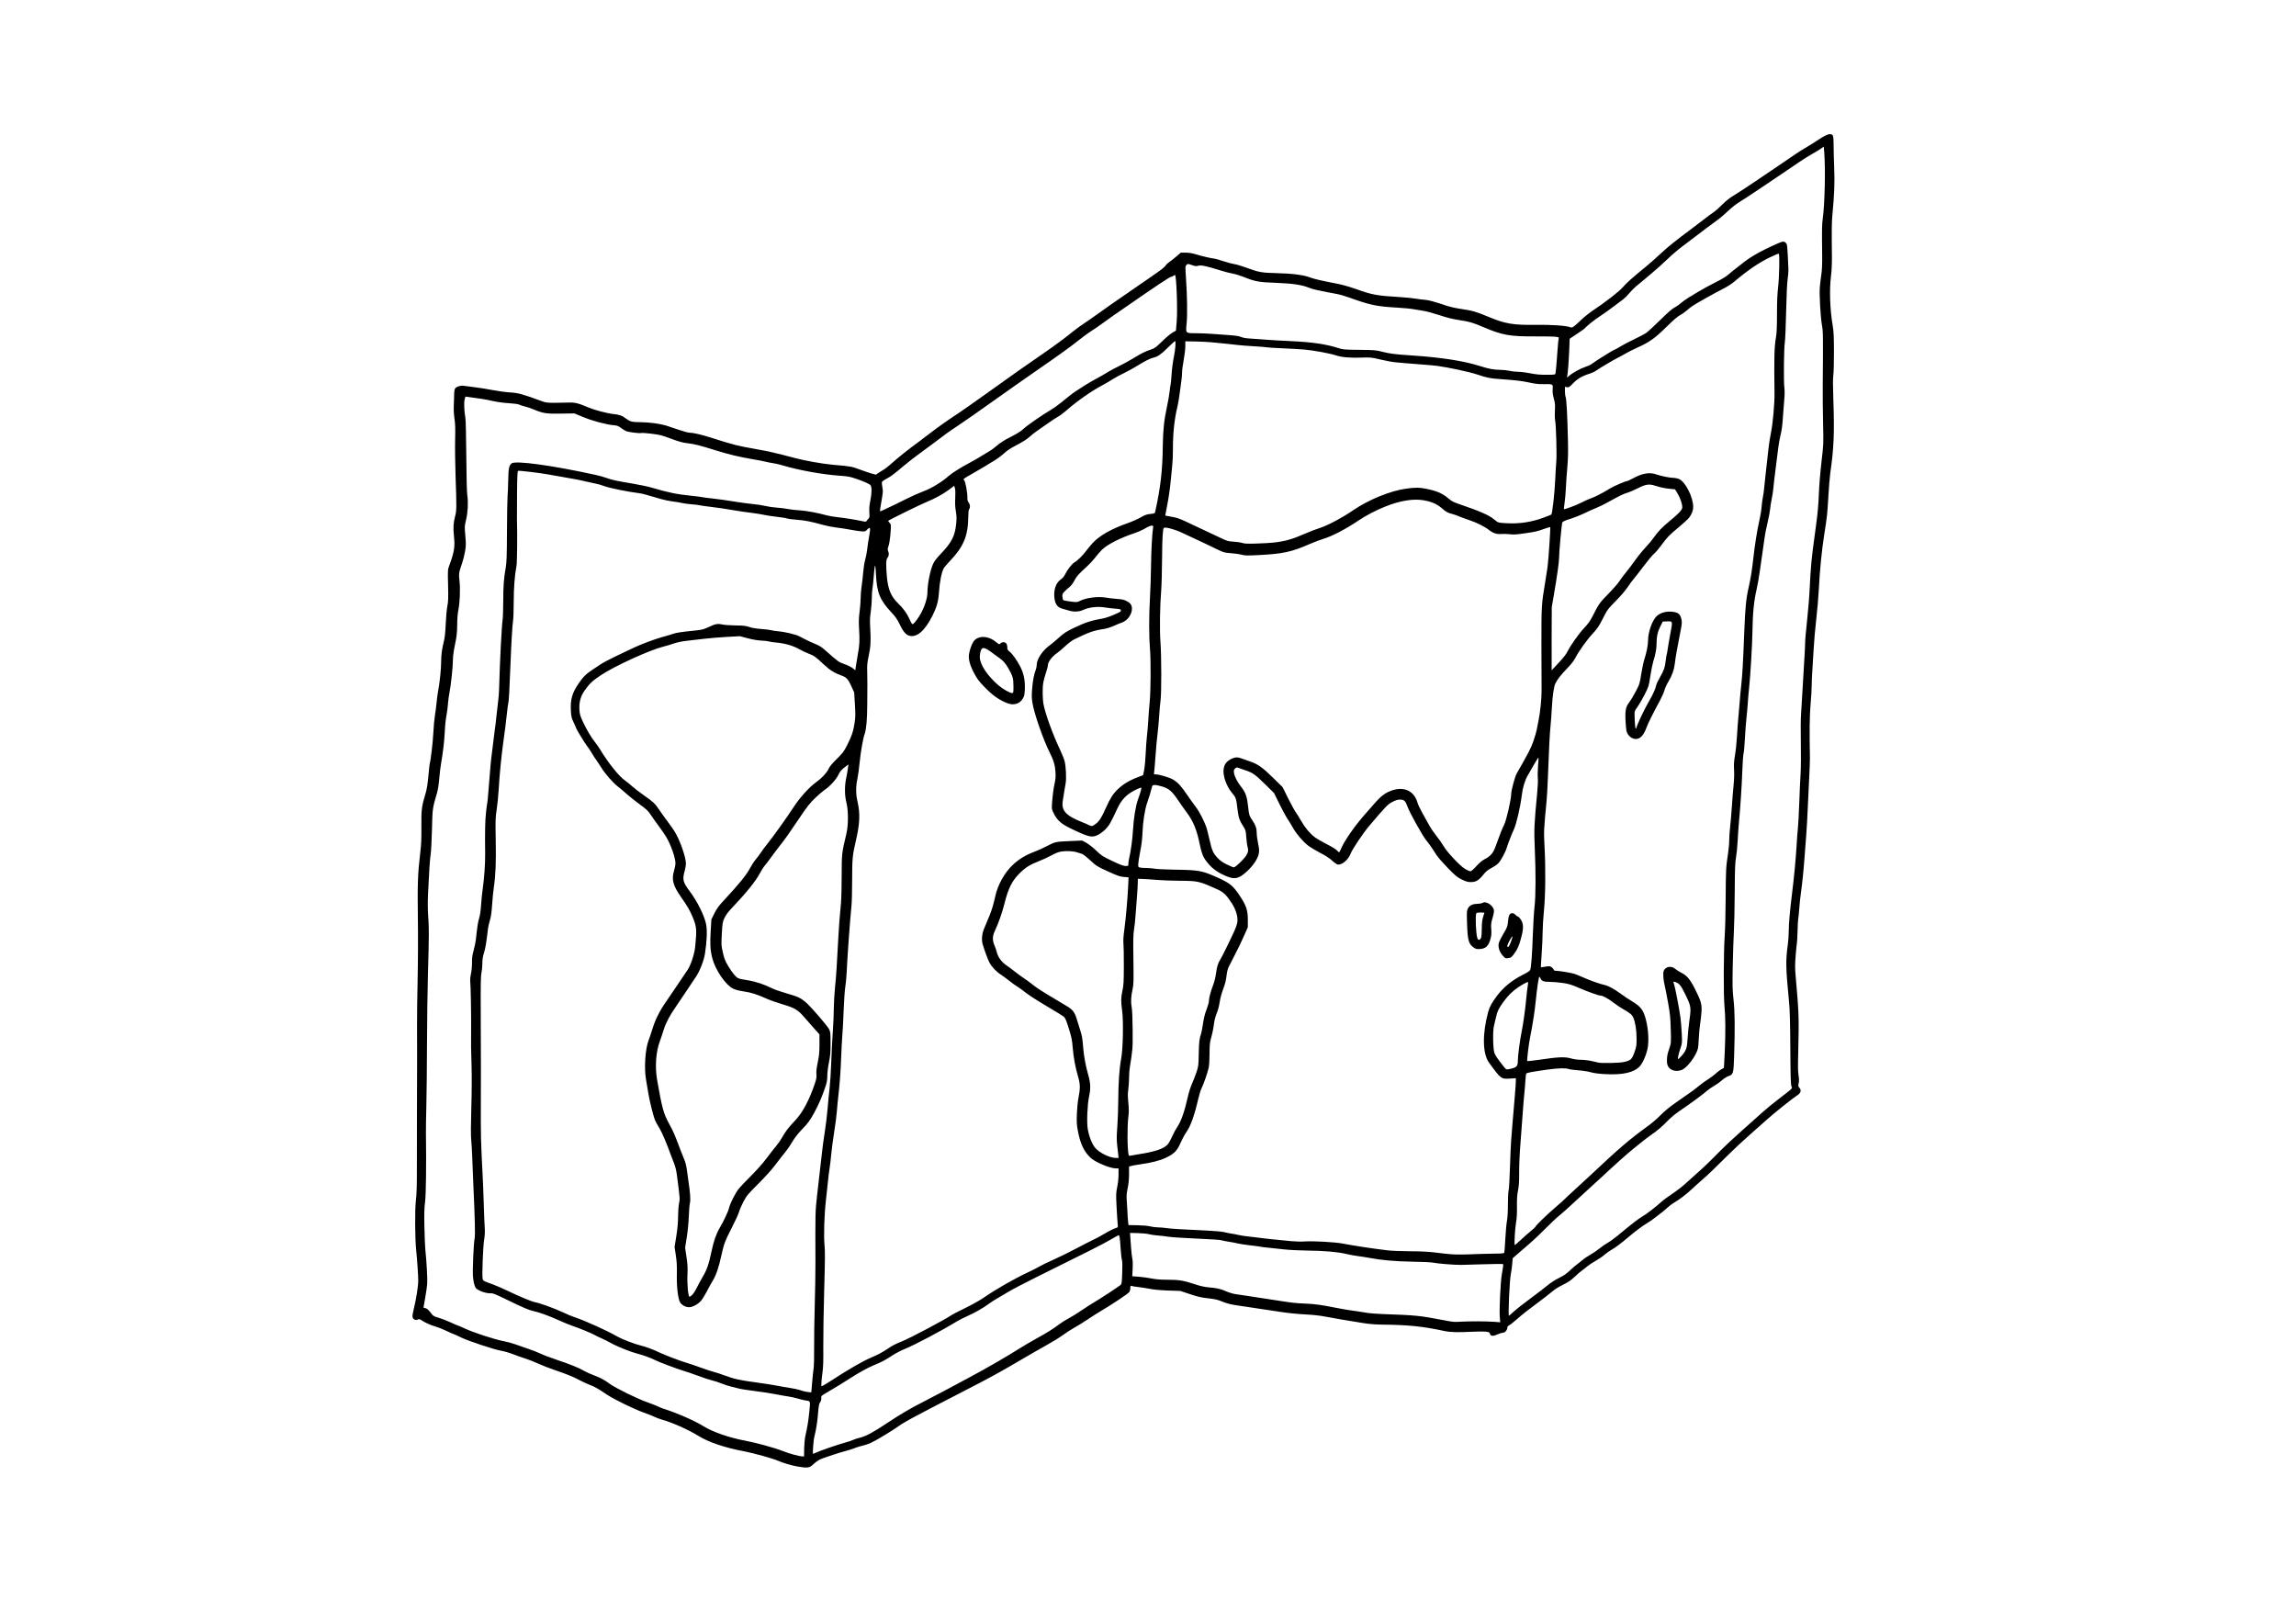 <?xml version="1.0" encoding="UTF-8"?>
<!-- Created with Inkscape (http://www.inkscape.org/) -->
<svg width="3508" height="2480" version="1.1" viewBox="0 0 3508 2480" xmlns="http://www.w3.org/2000/svg" xmlns:cc="http://creativecommons.org/ns#" xmlns:dc="http://purl.org/dc/elements/1.1/" xmlns:rdf="http://www.w3.org/1999/02/22-rdf-syntax-ns#">
 <path d="m1218.5 2240.4c-9.434-1.661-22.555-5.572-30.401-9.062-6.739-2.997-37.9-11.69-49.953-13.936-30.95-5.765-55.283-13.993-72.081-24.375-14.563-9-39.115-19.916-54.404-24.186-3.761-1.051-8.936-2.966-11.5-4.256-2.564-1.29-10.061-4.267-16.661-6.615-14.686-5.224-45.192-20.088-55.872-27.224-15.017-10.033-17.857-11.641-26.969-15.275-5.037-2.009-12.309-5.379-16.159-7.489-8.499-4.659-18.362-8.647-37.5-15.162-7.975-2.715-19.225-7.115-25-9.779-5.775-2.664-15-6.269-20.5-8.012s-13.825-4.686-18.5-6.541c-4.675-1.854-12.55-4.102-17.5-4.995-11.4-2.057-50.903-15.184-61.195-20.336-4.293-2.149-8.93-4.253-10.305-4.677s-7-2.921-12.5-5.55c-5.5-2.629-12.925-5.564-16.5-6.522-6.722-1.801-16.394-6.188-21.329-9.672-2.314-1.634-3.269-1.797-5.246-0.897-3.421 1.558-7.199-0.103-8.063-3.546-0.444-1.767 0.266-6.557 1.968-13.285 3.435-13.58 6.67-34.262 6.67-42.645 0-7.847-1.629-32.018-3.073-45.595-1.932-18.168-2.224-62.895-0.501-76.85 1.167-9.456 1.539-22.087 1.502-51-0.027-21.137 0.021-57.556 0.106-80.931 0.284-77.64 0.314-107.25 0.136-134-0.097-14.575 0.301-46.75 0.885-71.5 0.604-25.6 0.771-66.124 0.388-94-0.713-51.858-0.094-68.877 3.611-99.397 1.566-12.896 1.945-21.544 1.774-40.5-0.233-25.961 0.355-30.501 6.696-51.686 1.585-5.296 2.939-13.909 3.964-25.229 0.857-9.453 1.763-17.863 2.014-18.688 1.616-5.317 4.783-32.316 5.553-47.34 0.503-9.812 1.604-21.819 2.448-26.682s1.982-13.71 2.53-19.66c0.548-5.95 1.655-14.194 2.46-18.318 2.282-11.687 4.506-33.233 4.506-43.654 0-10.648 1.246-20.086 4.203-31.846 1.412-5.616 2.246-13.514 2.797-26.5 0.432-10.175 1.548-22.325 2.479-27 1.422-7.138 1.601-12.267 1.115-32-0.578-23.451-0.574-23.515 1.997-30.5 7.464-20.284 8.731-28.246 7.012-44.083-1.403-12.926-0.916-20.971 1.901-31.417 2.134-7.912 2.193-14.117 0.568-59.5-0.689-19.25-1.006-44.83-0.703-56.844 0.425-16.9 0.2-24.143-0.994-32-1.12-7.368-1.378-13.861-0.939-23.656 0.332-7.425 0.59-15.033 0.572-16.908-0.018-1.874 0.647-4.444 1.477-5.711 1.778-2.714 8.502-4.786 12.924-3.983 1.7 0.309 8.964 1.239 16.143 2.068s19.779 2.826 28 4.439c8.221 1.613 20.347 3.249 26.947 3.637 12.354 0.725 19.486 2.688 47.5 13.07 6.716 2.489 8.807 2.78 20 2.787 6.875 4e-3 16.55-0.167 21.5-0.38 9.813-0.422 14.895 0.833 30.726 7.588 8.957 3.822 28.369 8.899 37.774 9.88 9.501 0.991 13.194 2.304 19.135 6.8 6.479 4.904 9.474 5.658 22.58 5.689 11.988 0.028 29.182 2.251 38.319 4.955 3.556 1.052 12.315 3.971 19.465 6.487s14.8 4.586 17 4.599c5.681 0.036 18.958 3.132 33.5 7.811 31.832 10.243 41.422 12.709 64.796 16.661 8.087 1.367 17.629 3.139 21.204 3.938 11.937 2.665 31.384 7.497 42.5 10.56 13.431 3.7 42.103 8.757 57 10.052 28.188 2.451 28.597 2.523 41.236 7.287 6.73 2.537 15.008 5.33 18.396 6.208l6.16 1.596 5.104-3.452c2.807-1.898 6.147-3.985 7.423-4.638s4.721-3.291 7.657-5.864c15.858-13.896 29.209-24.583 44.922-35.959 4.344-3.145 12.259-9.151 17.588-13.347 10.146-7.988 30.786-22.547 43.215-30.483 4.014-2.563 23.398-16.186 43.075-30.274 42.247-30.248 61.967-44.143 85.724-60.407 18.078-12.375 33.98-24.14 47-34.77 4.125-3.368 12-9.07 17.5-12.671 5.5-3.601 12.475-8.44 15.5-10.752 5.623-4.298 37.836-26.727 78-54.31 24.51-16.832 27.693-19.253 30.112-22.902 0.887-1.337 3.362-3.604 5.5-5.037 2.139-1.433 6.951-5.229 10.695-8.436l6.807-5.83h7.391c4.986 0 9.93 0.784 15.193 2.41 9.376 2.896 25.201 6.59 28.235 6.59 1.202 0 7.447 1.756 13.876 3.902 6.43 2.146 14.165 4.222 17.19 4.612s11.513 2.927 18.862 5.638c18.769 6.923 22.619 7.591 47.138 8.185 23.234 0.562 40.405 2.86 50.178 6.716 5.378 2.122 17.973 5.017 40.822 9.383 6.941 1.326 18.949 4.673 27 7.526 27.598 9.778 31.983 10.588 70.5 13.027 8.8 0.557 19.6 1.672 24 2.478 4.4 0.805 9.862 1.48 12.138 1.499 4.52 0.038 16.17 3.167 32.061 8.609 6.468 2.215 15.248 4.215 24 5.465 16.581 2.369 23.093 4.242 41.078 11.809 25.715 10.82 37.909 12.905 72.659 12.419 24.446-0.341 46.386 1.193 52.998 3.707 2.924 1.112 4.337 0.135 16.768-11.582 4.786-4.511 12.622-10.784 17.414-13.94 17.912-11.796 40.873-29.612 45.658-35.428 4.909-5.965 14.187-14.26 34.986-31.274 6.555-5.362 16.941-14.512 23.079-20.334 10.224-9.696 22.403-19.482 46.974-37.745 5.053-3.755 13.686-10.318 19.186-14.583s12.25-9.267 15-11.115c2.75-1.848 8.6-7.027 13-11.51 5.713-5.82 11.145-10.053 19-14.806 6.05-3.661 20.225-12.936 31.5-20.61 11.275-7.675 27.25-18.475 35.5-24.001s18.825-12.729 23.5-16.006 12.244-8.114 16.821-10.749 12.451-7.538 17.5-10.897c11.681-7.77 16.86-10.394 20.517-10.394 4.987 0 5.659 1.935 5.695 16.41 0.018 7.2 0.426 23.139 0.907 35.421 0.877 22.388 0.185 40.497-2.698 70.669-1.15 12.032-1.249 20.157-0.802 65.5 0.099 10.011-0.444 21.219-1.381 28.5-2.649 20.594-1.641 51.241 2.477 75.288 1.583 9.245 1.949 16.485 2.023 40 0.05 15.791-0.381 32.087-0.956 36.212-0.732 5.249-0.72 16.806 0.039 38.5 1.757 50.206 0.8 72.76-4.728 111.5-0.824 5.775-2.137 21.75-2.917 35.5-1.524 26.867-1.87 30.053-6.415 59-3.743 23.844-6.68 53.58-8.098 82-0.604 12.1-2.415 33.25-4.025 47s-3.39 34.225-3.955 45.5c-0.565 11.275-1.462 25.9-1.992 32.5-0.53 6.6-0.975 16.815-0.988 22.7s-0.767 18.71-1.677 28.5c-1.509 16.246-1.837 42.54-1.02 81.55 0.095 4.537-0.416 18.6-1.137 31.25s-1.7 33.35-2.178 46c-0.477 12.65-1.579 32-2.447 43s-2.056 26.525-2.639 34.5c-1.333 18.237-3.538 39.54-5.435 52.5-0.805 5.5-1.951 16.506-2.547 24.458-0.596 7.952-1.297 14.803-1.558 15.224-0.26 0.421-0.695 8.54-0.967 18.042s-0.736 18.073-1.031 19.048c-0.296 0.975-1.132 9.3-1.858 18.5-1.105 13.996-1.097 19.259 0.046 32.227 4.904 55.616 5.122 61.855 3.934 112.5-0.652 27.812-0.606 31.046 0.553 39.082 0.681 4.721 0.691 8.552 0.031 11.491-0.859 3.824-0.732 4.685 0.957 6.483 3.577 3.808 2.444 8.36-2.901 11.654-6.357 3.917-36.233 27.807-47.194 37.738-5.799 5.254-17.949 16.047-27 23.985-9.051 7.938-22.806 20.763-30.567 28.5-21.035 20.972-33.085 32.506-40.878 39.129-3.844 3.266-10.594 9.35-15 13.519-8.579 8.117-19.904 16.774-28.012 21.414-2.75 1.574-7.475 5.161-10.5 7.972s-7.075 6.208-9 7.549-6.2 4.619-9.5 7.284-8.7 6.43-12 8.367c-6.591 3.868-18.671 12.852-28 20.823-11.716 10.011-20.079 16.308-26 19.579-3.3 1.823-8.286 5.366-11.08 7.873-2.794 2.507-8.937 6.713-13.65 9.345s-10.528 6.482-12.92 8.555c-2.392 2.073-5.925 4.839-7.849 6.148-1.925 1.309-6.925 5.616-11.111 9.572-5.927 5.602-9.909 8.308-18 12.236-6.693 3.249-12.757 7.117-17.045 10.873-3.66 3.207-14.651 11.68-24.423 18.83-9.772 7.15-22.083 16.871-27.357 21.601-5.274 4.731-11.046 9.355-12.827 10.276-2.251 1.164-3.238 2.388-3.238 4.014 0 3.436-3.673 7.609-6.697 7.609-1.404 0-5.178 1.178-8.387 2.619-6.787 3.046-10.548 2.695-11.493-1.073-0.522-2.081-1.392-2.522-6.135-3.115-3.04-0.38-12.56-0.339-21.157 0.091-21.521 1.075-33.394 0.794-41.63-0.986-33.411-7.221-55.465-9.521-95-9.903-11.272-0.109-20.285-0.842-30.5-2.481-28.409-4.556-43.679-7.168-56.5-9.662-8.626-1.678-19.225-2.839-31.5-3.451-10.175-0.507-26.15-2.088-35.5-3.512s-27.35-4.135-40-6.025-27.295-4.089-32.544-4.888c-5.936-0.903-12.865-2.828-18.328-5.089-7.172-2.969-11.178-3.902-21.826-5.084-10.479-1.163-15.918-2.412-27.672-6.353l-14.63-4.906-18.346-0.619c-11.763-0.397-22.044-1.333-28.653-2.608-5.669-1.094-13.838-2.364-18.154-2.822-4.316-0.458-8.635-1.174-9.597-1.59-1.496-0.647-1.75-0.193-1.75 3.128 0 2.136-0.745 4.948-1.655 6.247-1.774 2.532-26.43 19.002-42.845 28.619-5.5 3.222-14.725 9.091-20.5 13.041-5.775 3.95-14.775 9.537-20 12.415-5.225 2.878-13.194 7.994-17.709 11.37-4.515 3.376-16.215 10.592-26 16.037-9.785 5.445-27.916 15.861-40.291 23.146-30.959 18.227-43.833 25.262-86 46.995-82.057 42.293-90.139 46.686-103.5 56.254-2.75 1.97-12.425 8.01-21.5 13.424-15.572 9.289-19.535 11.009-33.5 14.536-2.2 0.556-6.25 1.912-9 3.013s-8.6 2.928-13 4.059-15.318 4.515-24.262 7.522c-16.276 5.471-17.019 5.876-27.021 14.741-3.836 3.399-8.354 3.675-21.716 1.323zm10.159-27.163c0.088-6.538 0.885-15.076 1.797-19.249 3.469-15.879 4.484-22.092 6.039-36.955 1.799-17.2 2.026-16.464-5.411-17.514-2.522-0.356-8.185-1.706-12.585-3.001-4.4-1.294-10.475-2.658-13.5-3.03s-12.025-1.965-20-3.541c-7.975-1.576-22.6-3.807-32.5-4.958-9.9-1.151-20.925-2.93-24.5-3.954-3.575-1.024-8.851-2.345-11.725-2.938-2.874-0.592-9.078-2.631-13.788-4.53-4.71-1.899-11.125-3.985-14.256-4.635s-12.676-3.779-21.212-6.954c-8.536-3.175-18.444-6.573-22.019-7.552-7.791-2.134-39.011-13.867-43.979-16.529-5.687-3.047-18.491-7.727-26.804-9.797-10.191-2.538-31.087-10.871-40.178-16.022-3.997-2.265-10.478-5.519-14.403-7.231-3.925-1.712-8.936-4.139-11.136-5.394-4.981-2.842-24.537-10.862-34.385-14.103-4.062-1.337-13.287-5.129-20.5-8.426-14.125-6.458-29.991-12.202-38.694-14.009-6.628-1.376-15.474-5.171-41.356-17.743-17.963-8.726-20.436-9.663-25-9.476-6.924 0.283-20.07-4.847-22.001-8.586-2.098-4.061-3.425-9.966-3.96-17.621-0.702-10.038 1.029-49.95 2.461-56.747 1.213-5.759 0.719-26.453-2.145-89.753-0.535-11.825-1.196-28.25-1.47-36.5-0.274-8.25-0.944-19.5-1.49-25-0.675-6.8-0.627-22.48 0.151-49 0.688-23.465 0.836-48.958 0.372-64-0.851-27.58-0.904-31.925-0.672-54.5 0.231-22.51-0.608-69.459-1.329-74.325-0.373-2.521 0.064-7.343 1.104-12.175 1.016-4.721 1.662-11.682 1.575-16.984-0.114-6.945 0.448-11.144 2.475-18.5 1.442-5.234 2.971-12.666 3.398-16.516 2.37-21.386 3.291-27.346 5.081-32.886 1.259-3.898 2.324-11.297 2.936-20.413 0.528-7.864 1.637-18.803 2.464-24.308 2.222-14.796 3.909-38.691 3.735-52.893-0.42-34.115-0.099-50.525 1.237-63.212 0.805-7.645 1.68-14.251 1.946-14.68s1.168-9.741 2.005-20.694c2.635-34.446 3.662-45.605 5.192-56.414 0.818-5.775 2.144-16.575 2.949-24 0.804-7.425 1.661-14.175 1.904-15s1.141-8.475 1.995-17c0.854-8.525 2.049-18.875 2.655-23 0.606-4.125 1.222-11.775 1.369-17 1.259-44.777 3.884-96.445 5.462-107.5 0.471-3.3 0.887-16.35 0.924-29 0.068-23.01 0.917-34.121 3.899-51 1.275-7.218 1.63-18.076 1.792-54.831 0.111-25.207 0.516-49.187 0.901-53.288 0.384-4.101 0.837-15.217 1.006-24.703 0.319-17.901 1.227-22.543 5.02-25.678 5.776-4.774 61.2 2.78 128.49 17.512 5.775 1.264 13.483 3.425 17.128 4.803 7.527 2.844 14.81 4.408 40.372 8.671 9.9 1.651 22.5 4.323 28 5.938 26.584 7.806 38.335 10.198 61.993 12.618 7.696 0.787 14.631 1.676 15.411 1.976 0.78 0.299 7.806 1.215 15.614 2.035s22.247 2.834 32.089 4.475 23.293 3.471 29.893 4.067 15.15 1.903 19 2.905c3.85 1.002 11.5 2.114 17 2.471s13.15 1.307 17 2.112c3.85 0.805 11.95 1.729 18 2.053 10.09 0.54 28.206 3.899 42.5 7.879 3.025 0.842 9.856 1.985 15.181 2.539 10.324 1.074 28.558 3.994 38.154 6.109 5.375 1.185 5.915 1.143 6.856-0.538 0.562-1.004 1.82-2.509 2.797-3.345 1.517-1.299 1.703-2.706 1.275-9.649-0.371-6.026 0.065-10.918 1.687-18.907 2.081-10.253 2.167-19.607 0.205-22.318-1.379-1.906-9.518-5.637-20.857-9.562-10.439-3.614-13.408-4.194-25.797-5.043-26.526-1.818-61.879-8.182-87.5-15.75-5.225-1.543-11.975-3.116-15-3.494-3.025-0.378-7.75-1.297-10.5-2.042-2.75-0.745-11.975-2.531-20.5-3.97-20.613-3.478-37.12-7.432-56.5-13.535-23.558-7.418-32.958-9.795-43.05-10.884-6.681-0.721-12.572-2.279-22.5-5.95-7.397-2.735-15.389-5.492-17.758-6.127-6.477-1.735-27.326-4.153-30.292-3.513-3.44 0.742-19.332-1.268-23.374-2.957-1.755-0.733-5.277-2.925-7.826-4.871-3.908-2.983-5.699-3.633-11.417-4.148-11.537-1.038-32.069-6.545-46.282-12.415l-13.5-5.575-20.532 0.301c-22.768 0.334-26.697-0.265-41.468-6.318-4.4-1.803-10.475-3.85-13.5-4.548s-6.818-1.937-8.429-2.754c-1.829-0.927-8.026-1.798-16.5-2.319-8.094-0.498-18.01-1.859-24.571-3.373-9.504-2.194-20.494-4.004-37.197-6.128l-4.197-0.534-1.171 4.303c-1.254 4.606-0.696 18.573 1.118 28.006 0.578 3.008 1.178 27.993 1.387 57.798 0.241 34.261 0.794 55.395 1.592 60.834 1.599 10.895 0.758 26.249-2.082 38.018-2.168 8.983-2.207 9.91-0.988 23.5 1.124 12.537 1.076 15.287-0.424 24.148-0.931 5.5-3.038 13.825-4.683 18.5-4.815 13.686-5.026 15.195-3.764 26.862 1.361 12.57 0.515 33.208-1.808 44.138-0.988 4.646-1.658 13.207-1.762 22.5-0.14 12.569-0.682 17.46-3.344 30.18-2.182 10.426-3.177 17.943-3.177 24.001 0 9.88-3.138 39.106-5.349 49.818-0.795 3.85-1.758 11.05-2.14 16-0.383 4.95-1.118 11.25-1.634 14-1.856 9.893-2.781 18.211-3.39 30.5-0.686 13.84-2.56 29.794-5.463 46.5-1.051 6.05-2.388 17.079-2.97 24.509-0.59 7.522-1.966 16.608-3.107 20.5-7.261 24.783-7.117 23.76-7.947 56.491-0.425 16.775-1.286 33.63-1.912 37.455-1.222 7.46-2.602 27.93-4.048 60.045-0.623 13.839-0.541 25.083 0.267 36.5 1.275 18.019 1.222 27.074-0.522 89-0.643 22.825-1.266 70.3-1.384 105.5-0.119 35.2-0.569 77.725-1.001 94.5s-0.715 35.225-0.628 41c0.709 47.333 0.123 94.31-1.314 105.32-1.222 9.364-1.44 17.675-1.009 38.47 0.302 14.59 0.977 30.392 1.499 35.117 1.79 16.184 3.316 44.589 2.771 51.591-0.299 3.85-1.703 13.525-3.119 21.5s-2.581 14.577-2.588 14.67c-7e-3 0.094 1.343 0.468 3 0.832 2.728 0.599 4.577 2.368 10.726 10.258 1.149 1.475 4.351 2.973 9.21 4.308 4.096 1.126 12.233 4.271 18.082 6.989s11.047 4.939 11.552 4.936c0.505 0 5.643 2.204 11.418 4.905 12.781 5.978 44.845 16.397 58.5 19.009 5.5 1.052 13.15 3.09 17 4.528s12.857 4.569 20.015 6.956c7.158 2.388 15.933 5.818 19.5 7.624 3.567 1.806 14.862 6.087 25.101 9.514 20.206 6.764 33.547 12.174 41.385 16.78 2.75 1.616 8.88 4.421 13.623 6.233 11.752 4.489 17.156 7.351 25.377 13.443 8.722 6.463 42.152 22.89 57.498 28.254 6.326 2.211 13.527 5.025 16.002 6.253s6.3 2.806 8.5 3.507c21.119 6.726 47.757 18.385 61.442 26.892 14.274 8.873 39.57 17.609 64.058 22.124 15.837 2.92 44.818 10.898 56.85 15.649 10.775 4.256 24.706 8.067 30.15 8.249l2.5 0.084 0.159-11.749zm17.421 6.209c4.755-2.459 33.484-12.405 44.42-15.378 5.5-1.495 11.445-3.478 13.21-4.405 1.766-0.927 6.221-2.384 9.902-3.238 9.394-2.179 20.216-8.016 42.997-23.193 18.166-12.103 35.578-22.329 53.146-31.213 9.76-4.936 24.271-12.506 32.246-16.821 7.975-4.316 25.975-13.95 40-21.41 24.319-12.936 56.194-31.37 77.258-44.68 5.367-3.391 15.742-9.482 23.055-13.535 18.177-10.073 25.826-14.82 35.072-21.77 4.337-3.26 10.984-7.487 14.771-9.394s13.064-7.65 20.615-12.763c7.551-5.112 16.429-10.8 19.729-12.64 6.35-3.54 35.452-22.6 39.23-25.693 2.089-1.71 2.272-2.873 2.877-18.326 0.441-11.252 0.282-17.772-0.5-20.5-0.63-2.2-1.567-10.773-2.081-19.05-0.907-14.594-1.515-18.45-2.907-18.45-0.367 0-6.282 3.274-13.143 7.275-11.513 6.714-32.02 17.077-113.98 57.598-16.775 8.294-35.45 18.084-41.5 21.755s-13.925 8.318-17.5 10.324-9.27 5.696-12.656 8.198c-8.802 6.504-20.287 13.054-31.976 18.235-5.573 2.47-13.041 6.272-16.596 8.448-22.635 13.854-65.123 36.33-79.521 42.066-5.525 2.201-14.254 6.77-19.398 10.153-10.886 7.159-15.088 9.371-27.352 14.4-9.281 3.806-24.014 11.968-38 21.053-8.914 5.79-21.466 13.453-34.406 21.004-8.423 4.915-8.579 5.076-8.281 8.541 0.205 2.385-0.352 4.366-1.718 6.102-1.634 2.078-2.227 5.097-3.086 15.732-1.135 14.047-3.163 27.176-5.579 36.115-1.6 5.918-3.185 27-2.03 27 0.385 0 2.041-0.694 3.68-1.541zm-5.246-107.21c0.679-8.113 1.695-17.9 2.258-21.75s0.928-18.7 0.81-33c-0.117-14.3 0.3-42.65 0.928-63 0.628-20.35 1.106-49.6 1.062-65-0.228-80.335-0.313-76.783 2.466-103 1.457-13.75 3.548-31.975 4.646-40.5 1.098-8.525 2.458-20.45 3.023-26.5s2.36-19.208 3.991-29.24 3.645-26.618 4.475-36.858 2.204-24.307 3.053-31.26c0.849-6.953 1.963-24.567 2.477-39.142 0.514-14.575 1.609-35.95 2.434-47.5s1.504-27.3 1.51-35c0.01-7.7 0.892-22.775 1.97-33.5 1.794-17.854 2.479-28.264 5.072-77 0.825-15.515 1.632-25.926 3.951-51 0.534-5.775 0.991-24.45 1.015-41.5 0.048-33.418 0.14-34.242 7.142-63.5 3.201-13.377 3.237-35.68 0.076-48-2.792-10.88-2.895-25.02-0.273-37.5 1.04-4.95 2.215-11.632 2.612-14.848l0.721-5.848-6.133 4.763c-4.841 3.76-6.772 6.116-9.169 11.189-3.373 7.138-13.124 17.737-21.453 23.316-2.75 1.842-9.219 7.417-14.374 12.389-7.434 7.168-11.951 12.869-21.823 27.539-17.817 26.478-22.791 33.517-31.803 45-4.4 5.607-10.475 13.678-13.5 17.935-3.025 4.258-7.167 9.671-9.205 12.03-2.038 2.359-5.526 7.79-7.752 12.069-6.154 11.828-21.549 30.9-43.257 53.585-5.303 5.542-8.749 10.214-10.858 14.72-2.899 6.195-3.149 7.673-4.061 24.044-0.941 16.884-0.891 17.805 1.567 28.714 2.15 9.542 3.405 12.722 8.183 20.728 6.154 10.312 11.287 16.556 15.328 18.646 1.427 0.738 7.756 2.102 14.065 3.03 11.723 1.725 25.87 6.38 37.999 12.503 3.209 1.62 12.859 4.98 21.445 7.467 18.05 5.228 21.229 6.687 29.427 13.51 7.254 6.037 32.723 35.388 35.841 41.304 2.042 3.875 2.224 5.606 2.25 21.415 0.024 14.475-0.368 19.147-2.472 29.498-1.434 7.054-2.5 15.712-2.5 20.301 1e-4 5.483-0.673 10.048-2.139 14.502-5.545 16.851-10.959 29.53-18.056 42.288-6.616 11.893-9.171 15.394-17.706 24.254-6.995 7.263-11.684 13.261-15.701 20.087-3.15 5.353-8.04 12.463-10.867 15.801s-9.361 11.694-14.522 18.569c-6.061 8.075-15.437 18.518-26.487 29.5-15.666 15.571-17.55 17.829-22.397 26.859-2.911 5.423-5.952 12.398-6.758 15.5-0.806 3.103-5.633 13.741-10.725 23.641-11.046 21.475-12.604 25.62-16.73 44.5-3.913 17.908-7.8 29.148-13.043 37.713-2.215 3.618-6.264 10.975-8.999 16.35-2.735 5.374-6.755 11.796-8.933 14.271-4.709 5.349-12.826 9.667-18.174 9.667-5.131 0-11.109-3.187-13.541-7.219-3.333-5.526-5.478-23.576-5.073-42.7 0.269-12.696-0.099-19.571-1.568-29.337l-1.919-12.755 2.676-16.745c1.885-11.793 2.674-20.489 2.669-29.407 0-6.964 0.641-16.046 1.432-20.182 1.527-7.98 1.653-6.335-3.449-45.156-0.65-4.95-2.294-11.7-3.653-15-1.359-3.3-3.517-8.925-4.797-12.5-6.754-18.865-14.157-36.297-18.121-42.668-2.453-3.942-5.321-9.117-6.373-11.5-2.731-6.181-8.578-29.491-10.494-41.832-0.897-5.775-2.383-14.55-3.304-19.5-3.413-18.352-1.481-48.306 3.998-62 1.1-2.75 3.71-10.522 5.799-17.27 4.256-13.75 11.109-27.402 20.307-40.452 3.381-4.797 11.466-16.722 17.966-26.5 6.5-9.778 13.272-19.834 15.05-22.346 4.821-6.815 10.676-24.384 11.768-35.312 2.65-26.505 2.292-30.782-3.817-45.62-4.084-9.921-8.076-16.801-17.574-30.291-12.489-17.738-14.977-27.005-10.874-40.512 1.171-3.854 2.129-8.972 2.129-11.373 0-5.492-2.885-15.86-7.444-26.752-4.348-10.389-7.89-16.295-17.698-29.512-4.203-5.664-9.806-13.582-12.451-17.597-4.127-6.265-6.573-8.586-17.261-16.381-6.848-4.995-15.656-12.007-19.572-15.582s-9.87-8.596-13.23-11.158c-7.778-5.93-19.769-19.622-25.92-29.599-2.626-4.258-5.974-9.318-7.441-11.242s-4.345-6.391-6.396-9.925c-2.051-3.534-5.665-8.934-8.031-12-4.044-5.24-16.556-25.97-16.556-27.43 0-0.368-1.617-4.03-3.593-8.138-3.154-6.556-3.66-8.677-4.138-17.356-0.952-17.273 1.658-26.844 11.248-41.249 6.79-10.199 12.006-15.455 21.357-21.522 3.095-2.007 8.85-5.839 12.79-8.515 3.94-2.676 15.865-8.939 26.5-13.92 10.635-4.98 22.037-10.365 25.337-11.966 9.482-4.601 32.15-13.049 41.998-15.652 4.949-1.308 12.149-3.446 16-4.75 6.531-2.212 11.18-2.917 36.881-5.597 7.78-0.811 11.392-1.751 17-4.421 11.472-5.463 14.762-6.149 21.953-4.582 3.392 0.739 12.692 1.418 20.667 1.509 12.104 0.137 15.574 0.533 21 2.395 4.279 1.469 10.6 2.518 18.5 3.072 6.6 0.463 13.35 1.3 15 1.86 1.65 0.56 6.5 1.276 10.778 1.592 8.686 0.64 26.176 4.777 31.65 7.487 1.965 0.973 6.497 3.311 10.072 5.197s10.182 4.908 14.683 6.716c6.551 2.632 9.898 4.824 16.785 10.991 17.204 15.406 19.462 17.015 27.755 19.777 4.338 1.445 9.863 4.135 12.278 5.978l4.391 3.352 0.552-4.702c0.304-2.586 1.701-11.002 3.105-18.702 2.873-15.758 3.146-21.244 2.016-40.5-0.611-10.412-0.423-16.284 0.821-25.67 0.887-6.694 1.613-16.036 1.613-20.761 0-4.725 0.654-12.748 1.454-17.83 0.8-5.082 1.91-14.864 2.467-21.739s1.904-15.373 2.994-18.884 2.471-10.711 3.069-16 1.998-14.523 3.111-20.52c2.318-12.489 1.581-14.602-3.281-9.398-2.705 2.896-3.116 3.01-9.074 2.513-3.432-0.286-11.19-1.472-17.24-2.635-6.05-1.163-15.275-2.571-20.5-3.13s-14.225-2.322-20-3.919c-19.351-5.351-28.423-7.137-40.5-7.973-6.6-0.457-13.307-1.346-14.904-1.977s-9.022-1.831-16.5-2.668-16.152-2.154-19.275-2.927c-3.124-0.773-11.449-2.107-18.5-2.963s-16.646-2.221-21.321-3.033c-16.275-2.824-33.564-5.399-43.327-6.452-5.405-0.583-11.786-1.5-14.182-2.037-2.395-0.537-8.323-1.253-13.173-1.591s-11.293-1.226-14.318-1.973-9.409-1.802-14.186-2.344c-4.777-0.542-12.652-2.159-17.5-3.592-23.981-7.089-29.195-8.483-33.814-9.04-17.177-2.071-46.667-8.111-53.866-11.032-3.226-1.309-8.626-2.872-12-3.472-3.374-0.6-10.409-2.133-15.634-3.405s-12.425-2.807-16-3.409c-10.863-1.831-29.929-5.21-40.5-7.179-12.822-2.388-45.217-6.284-46.896-5.64-1.001 0.384-1.357 7.854-1.614 33.836-0.182 18.339-0.247 36.043-0.145 39.343 0.728 23.62 0.317 66.814-0.686 72.01-2.735 14.169-4.204 32.989-4.254 54.49-0.029 12.375-0.445 25.2-0.925 28.5-1.192 8.193-2.827 35.588-4.057 68-1.37 36.091-2.527 57.049-3.209 58.153-0.308 0.499-1.279 7.644-2.158 15.877-1.564 14.662-2.981 25.89-6.053 47.97-2.53 18.188-5.389 47.888-6.449 67-0.549 9.9-1.959 24.3-3.133 32-1.977 12.962-2.088 16.448-1.5 47 0.652 33.902-0.178 54.11-2.999 72.972-0.82 5.485-1.965 17.172-2.543 25.971-0.753 11.45-1.708 18.139-3.361 23.528-1.27 4.141-2.594 10.004-2.943 13.029-2.4 20.815-3.837 29.484-6.051 36.5-1.864 5.908-2.528 10.223-2.539 16.5-8e-3 4.675-0.629 11.2-1.379 14.5-1.088 4.785-1.303 17.748-1.063 64 0.299 57.544 0.329 111.55 0.089 162.5-0.068 14.575 0.456 36.85 1.165 49.5 1.489 26.553 3.411 71.773 3.762 88.5 0.133 6.325 0.573 16.458 0.978 22.517 0.552 8.245 0.341 13.404-0.835 20.5-1.687 10.175-3.396 54.55-2.294 59.568 0.714 3.249 0.732 3.26 15.591 8.586 4.675 1.676 14.575 5.965 22 9.531 19.357 9.297 37.803 16.95 42.884 17.792 6.822 1.131 30.499 9.755 42.116 15.341 5.775 2.777 13.875 6.145 18 7.485 15.597 5.066 50.585 20.928 66 29.921 6.103 3.56 26.69 11.413 34.856 13.295 7.363 1.697 20.063 6.375 27.397 10.091 6.815 3.453 34.186 13.93 42.344 16.207 3.797 1.06 13.654 4.388 21.904 7.394s17.475 6.038 20.5 6.737 10 2.98 15.5 5.071c14.271 5.425 24.093 7.625 48.5 10.863 11.825 1.569 26.225 3.802 32 4.963 5.775 1.161 15.016 2.778 20.536 3.593 5.52 0.815 12.045 2.203 14.5 3.084 5.038 1.808 11.224 3.188 15.014 3.351l2.55 0.11zm28.633-2.749c26.172-17.018 48.622-30.037 60.25-34.941 11.316-4.772 17.813-8.189 25.783-13.558 8.246-5.555 12.376-7.713 22.5-11.756 12.688-5.067 66.366-33.512 76.01-40.279 1.38-0.969 10.83-5.83 21-10.802s22.766-12.024 27.99-15.67c17.694-12.347 47.286-29.306 67.285-38.561 6.168-2.854 14.14-6.915 17.715-9.024s13.148-6.757 21.273-10.329 23.824-11.285 34.887-17.141c11.063-5.856 22.865-11.892 26.227-13.415 3.362-1.522 10.613-5.422 16.113-8.665 9.105-5.369 14.738-8.143 19.885-9.796 1.64-0.527 1.806-1.286 1.275-5.835-0.336-2.876-1.088-14.526-1.671-25.889-0.991-19.298-0.927-21.302 0.975-30.409 1.207-5.779 2.036-13.554 2.036-19.09v-9.341h-3.948c-8.768 0-31.166-9.273-38.395-15.895-10.336-9.469-16.099-21.556-19.836-41.605-1.724-9.248-1.957-13.389-1.467-26 0.321-8.25 1.305-18.6 2.186-23 3.121-15.578 3.056-22.045-0.341-33.624-4.285-14.607-7.051-29.634-8.283-44.993-0.9-11.224-1.789-15.531-5.941-28.791-3.919-12.515-5.435-16.053-7.679-17.931-1.538-1.286-13.355-8.55-26.261-16.141-12.906-7.591-27.205-16.794-31.776-20.452-4.571-3.658-10.512-7.949-13.203-9.536-2.691-1.587-8.192-5.545-12.224-8.796-4.032-3.251-9.806-7.491-12.831-9.422-6.995-4.465-14.088-12.082-17.475-18.765-2.536-5.004-6.943-16.982-10.137-27.549-1.945-6.433-1.106-16.012 2.054-23.474 9.096-21.476 11.037-26.468 13.223-34.004 1.352-4.663 3.11-11.572 3.905-15.353 3.687-17.528 14.244-36.572 26.773-48.293 9.718-9.092 19.293-14.9 33.478-20.307 5.508-2.099 13.784-5.822 18.391-8.273 12.616-6.712 13.612-6.936 34.785-7.851l19.496-0.842 6.504 3.609c3.588 1.991 10.315 7.302 15.004 11.847 7.945 7.7 9.547 8.734 24.542 15.839 12.077 5.723 17.082 7.602 20.25 7.602 4.076 0 4.209-0.102 4.232-3.25 0.014-1.788 0.439-5.05 0.946-7.25 2.805-12.181 5.25-29.841 6.034-43.575 1.061-18.584 4.16-37.79 7.652-47.425 3.917-10.806 5.74-17.437 4.997-18.18-0.372-0.372-4.609 1.315-9.415 3.749-13.289 6.73-20.831 14.628-27.264 28.549-9.839 21.291-12.382 25.714-18.081 31.451-3.083 3.104-8.151 6.888-11.261 8.41-9.541 4.668-13.979 3.603-42.584-10.219-13.6-6.571-19.981-12.314-24.989-22.488-3.169-6.439-3.286-7.084-2.719-15 0.92-12.833 2.332-23.575 4.175-31.772 1.236-5.497 1.534-9.954 1.117-16.69-0.65-10.486-2.838-17.773-9.062-30.185-9.569-19.08-23.291-58.377-25.98-74.396-1.365-8.133-1.469-11.874-0.621-22.317 1.058-13.028 2.916-22.807 5.516-29.029 0.834-1.995 1.516-5.534 1.516-7.865 0-8.309 8.732-21.526 19.278-29.179 2.872-2.084 9.405-7.544 14.517-12.132 8.188-7.35 11.126-9.224 24.669-15.737 15.308-7.362 26.761-11.051 41.656-13.416 3.641-0.578 10.841-2.873 16-5.1 12.286-5.303 12.38-5.36 12.38-7.564 0-1.657-1.05-1.968-8.5-2.515-4.675-0.343-12.04-1.207-16.366-1.919-10.393-1.711-23.726-0.231-31.89 3.538-7.086 3.272-15.041 3.708-22.743 1.249-3.025-0.966-7.484-2.24-9.908-2.831-8.454-2.062-12.318-8.904-12.374-21.913-0.041-9.549 3.818-18.495 9.707-22.5 2.728-1.855 5.232-4.685 6.56-7.415 3.471-7.132 10.59-16.433 14.183-18.529 4.688-2.735 13.309-11.063 17.617-17.017 2.006-2.772 6.587-8.343 10.18-12.382 10.228-11.494 29.095-22.282 54.242-31.015 6.439-2.236 15.278-6.141 19.642-8.676 6.511-3.783 9.158-4.732 14.753-5.288 6.557-0.652 6.844-0.793 7.48-3.678 8.133-36.921 11.111-62.786 11.516-100 0.258-23.675 2.058-40.549 6.453-60.5 1.636-7.425 3.436-17.775 4-23 0.564-5.225 1.267-10.175 1.562-11 0.295-0.825 0.943-7.8 1.439-15.5s2.033-19.4 3.414-26c2.374-11.34 3.361-24.5 1.837-24.5-0.382 0-5.445 4.667-11.25 10.371-10.537 10.353-15.447 13.722-22.055 15.131-4.628 0.987-12.658 5.083-25.387 12.951-5.733 3.543-14.691 8.437-19.908 10.875-5.216 2.438-12.668 6.492-16.559 9.009-3.891 2.517-11.028 6.672-15.86 9.234-16.902 8.96-39.455 24.77-55.091 38.617-4.153 3.678-9.834 7.904-12.623 9.391s-10.247 6.389-16.572 10.894c-6.325 4.505-13.75 9.697-16.5 11.537s-7.562 5.693-10.693 8.562c-3.674 3.366-10.389 7.649-18.932 12.073-9.465 4.901-15.112 8.585-19.807 12.921-3.612 3.336-9.943 8.102-14.068 10.591s-11.55 7.009-16.5 10.046c-4.95 3.036-14.062 8.358-20.25 11.825-10.978 6.152-12.276 7.22-10.277 8.456 1.991 1.23 5.454 20.017 5.129 27.823-0.104 2.498 0.539 4.692 1.87 6.385 2.271 2.887 2.682 8.255 0.778 10.159-0.835 0.834-1.292 4.973-1.375 12.45-0.319 28.51-7.287 45.132-27.962 66.7-4.481 4.675-8.846 9.87-9.7 11.544-3.326 6.524-6.087 20.927-7.18 37.456-0.833 12.588-3.457 21.891-9.671 34.277-11.875 23.669-24.259 34.318-35.866 30.84-5.166-1.548-9.3-6.559-14.627-17.73-3.47-7.277-6.178-11.174-12.24-17.615-17.696-18.802-22.435-30.402-23.742-58.118-0.417-8.848-1.038-14.243-1.536-13.352-0.46 0.822-1.283 7.743-1.829 15.379-0.546 7.637-1.449 16.294-2.007 19.239-0.558 2.945-1.015 9.778-1.015 15.187s-0.73 14.684-1.622 20.614c-1.281 8.51-1.45 13.624-0.803 24.28 1.198 19.724 0.702 28.986-2.3 42.994-2.256 10.524-2.62 14.329-2.295 24.006 0.212 6.325 0.331 14.875 0.265 19s-0.158 18.256-0.205 31.403c-0.081 22.859-1.459 38.311-4.016 45.035-2.304 6.059-6.189 28.212-7.609 43.387-0.859 9.172-2.428 20.608-3.488 25.415-2.462 11.165-2.421 22.93 0.116 33.761 4.317 18.434 3.749 33.906-2.186 59.5-5.414 23.349-5.846 27.756-5.88 60-0.017 16.5-0.452 34.275-0.968 39.5-2.45 24.848-6.287 78.072-7.498 104-0.295 6.325-1.217 15.775-2.048 21s-1.939 21.2-2.462 35.5c-0.523 14.3-1.413 31.175-1.979 37.5-0.566 6.325-1.457 23.425-1.982 38-0.534 14.841-2.045 36.179-3.434 48.5-1.365 12.1-2.765 26.275-3.112 31.5s-2.168 19.175-4.048 31c-1.879 11.825-3.891 27.125-4.47 34-0.58 6.875-1.7 16.325-2.49 21s-1.93 13.9-2.532 20.5-1.978 19.425-3.056 28.5c-2.503 21.061-3.518 55.095-2.057 69 0.847 8.06 0.719 23.745-0.548 67.5-0.908 31.35-1.535 70.275-1.394 86.5 0.198 22.703-0.107 32.017-1.321 40.424-0.868 6.008-1.578 13.107-1.578 15.776v4.852l3.217-1.664c1.769-0.915 6.832-4.014 11.25-6.887zm270.5-1034.9c-12.975-4.782-23.566-12.264-36.471-25.763-8.357-8.741-10.935-12.255-15.691-21.38-6.051-11.61-8.466-21.007-7.257-28.241 1.015-6.072 3.523-13.412 6.157-18.017 6.013-10.513 22.248-10.832 34.71-0.681 5.284 4.303 5.426 4.353 7.141 2.457 2.209-2.441 6.624-2.493 8.785-0.105 0.967 1.068 1.655 3.514 1.655 5.881 0 3.431 0.52 4.449 3.387 6.636 4.377 3.339 11.748 13.703 16.68 23.454 5.15 10.182 7.255 20.632 6.774 33.629-0.33 8.905-0.708 10.669-3.203 14.927-4.496 7.671-13.571 10.555-22.666 7.203zm8.46-26.558c-0.079-11.905-0.983-15.093-7.558-26.652-4.678-8.225-8.285-12.356-14.272-16.348-2.062-1.375-5.629-3.963-7.926-5.752-8.132-6.333-13.1-9.248-15.763-9.248-2.214 0-2.983 0.719-4.304 4.02-0.885 2.211-1.609 6.495-1.609 9.52 0 11.194 11.22 28.347 28.205 43.116 6.762 5.88 18.327 12.443 21.295 12.085 1.863-0.225 1.995-0.962 1.931-10.741zm709.57 970.55c9.075 0.026 20.478 0.369 25.341 0.763l8.841 0.716-0.71-8.522c-0.883-10.602 1.139-53.228 3.036-64.003 2.492-14.155 2.657-15.78 1.665-16.396-0.535-0.332-13.28-0.221-28.323 0.248-15.043 0.469-30.95 0.916-35.35 0.994-9.576 0.171-36.724-2.007-43.309-3.474-2.58-0.575-16.616-1.223-31.191-1.442-26.25-0.393-47.784-2.316-66.878-5.974-4.192-0.803-11.447-1.925-16.122-2.494s-13.045-2.118-18.601-3.443c-12.881-3.072-33.406-4.825-59.399-5.071-11.275-0.107-27.025-0.911-35-1.787-7.975-0.876-19.225-2.071-25-2.655s-11.102-1.276-11.838-1.537-7.425-1.149-14.863-1.974c-7.439-0.825-16.062-2.141-19.162-2.925-3.1-0.784-9.12-1.938-13.377-2.565-4.257-0.627-9.207-1.593-11-2.147-3.078-0.952-9.679-1.376-58.26-3.746-11-0.537-22.025-1.411-24.5-1.943-2.475-0.532-8.775-1.27-14-1.639s-11.75-1.304-14.5-2.078c-2.75-0.773-10.4-1.529-17-1.679l-12-0.274 0.209 2.5c0.115 1.375 0.667 9.25 1.228 17.5 0.561 8.25 1.523 17.025 2.139 19.5 0.705 2.836 0.887 8.604 0.49 15.597l-0.629 11.097 9.282 0.634c5.105 0.349 13.91 1.542 19.567 2.653 7.508 1.474 14.302 2.019 25.162 2.019 17.254 0 24.651 1.22 41.552 6.852 7.863 2.62 14.758 4.222 20 4.645 13.196 1.067 19.606 2.474 27.582 6.057 4.17 1.873 10.695 3.869 14.5 4.436 3.805 0.566 11.418 1.684 16.918 2.484 5.5 0.8 21.7 3.284 36 5.52 35.403 5.535 38.127 5.865 53 6.405 14.018 0.509 26.611 2.186 45.211 6.021 11.439 2.359 26.562 4.854 36.789 6.069 2.75 0.327 8.375 1.221 12.5 1.987s15.375 1.661 25 1.989c49.433 1.685 56.339 2.366 90.5 8.931 17.417 3.347 17.612 3.365 28.5 2.691 5.225-0.324 16.925-0.567 26-0.541zm54.793-14.797c3.693-3.438 14.967-12.325 25.053-19.75 10.087-7.425 21.977-16.536 26.422-20.247 4.942-4.125 11.803-8.562 17.657-11.418 7.037-3.433 11.43-6.436 16.574-11.332 3.85-3.664 8.457-7.666 10.239-8.893 1.781-1.227 5.606-4.267 8.5-6.756 2.894-2.489 8.561-6.348 12.595-8.576 4.033-2.228 10.252-6.443 13.82-9.367 3.567-2.924 9.268-6.877 12.667-8.784 3.399-1.907 10.455-7.01 15.68-11.339 21.746-18.018 30.982-25.181 37.068-28.747 6.973-4.087 19.937-14.028 28.842-22.119 3.075-2.793 10.923-8.601 17.441-12.907s16.193-11.872 21.5-16.815c5.307-4.943 12.799-11.69 16.649-14.994 7.976-6.844 21.068-19.475 35.823-34.563 5.571-5.697 19.328-18.522 30.571-28.5 11.243-9.978 25.682-22.867 32.087-28.642 6.405-5.775 17.692-15.072 25.082-20.659 7.39-5.588 15.225-11.713 17.41-13.612 3.824-3.324 3.923-3.562 2.628-6.341-1.061-2.278-1.418-14.397-1.69-57.388-0.243-38.393-0.787-59.081-1.84-70-5.197-53.866-5.424-63.947-1.999-88.924 0.786-5.733 1.423-14.958 1.415-20.5-0.015-10.78 1.884-32.469 5.042-57.576 3.046-24.217 5.853-53.82 6.968-73.5 0.561-9.9 1.463-21.825 2.005-26.5 0.542-4.675 1.447-21.55 2.013-37.5s1.486-36.195 2.046-44.989c0.584-9.172 0.754-29.637 0.399-48-0.375-19.396-0.205-37.134 0.431-45.011 0.577-7.15 1.524-22.675 2.104-34.5 0.58-11.825 1.73-31.4 2.555-43.5 0.825-12.1 1.494-25.375 1.486-29.5-0.01-4.125 1.329-19.403 2.971-33.952s3.453-37.049 4.024-50c0.571-12.951 1.701-30.298 2.51-38.548 1.494-15.238 2.044-19.595 7.506-59.5 2.091-15.272 3.357-29.728 3.944-45 0.51-13.284 2.164-33.56 4.036-49.5 3.152-26.829 3.167-27.199 2.443-58.5-0.401-17.325-0.634-43.2-0.518-57.5 0.636-78.348 0.58-82.695-1.187-92.5-2.198-12.196-4.181-46.99-3.305-58 0.372-4.675 1.389-13.225 2.26-19 1.148-7.607 1.514-16.285 1.33-31.5-0.455-37.495-0.325-45.872 0.839-53.93 3.139-21.742 4.388-76.422 2.327-101.86l-0.712-8.794-4 2.925c-2.2 1.609-8.194 5.245-13.319 8.081-5.126 2.836-14.576 8.773-21 13.194-6.424 4.421-17.306 11.808-24.181 16.415-6.875 4.607-23.075 15.512-36 24.233-12.925 8.721-26.875 17.847-31 20.281-4.146 2.445-11.749 8.484-17 13.502-5.225 4.993-12.65 11.273-16.5 13.957-3.85 2.684-11.275 8.173-16.5 12.199-9.637 7.425-16.331 12.495-37 28.027-6.325 4.753-16.675 13.655-23 19.783s-18.225 16.732-26.445 23.566c-8.22 6.834-17.67 14.715-21 17.514s-8.054 7.61-10.497 10.691c-2.443 3.081-6.493 7.13-9 8.998s-10.044 7.505-16.75 12.529c-6.706 5.023-15.481 11.234-19.5 13.803-7.286 4.656-21.807 16.274-21.807 17.448 0 0.34-5.338 4.179-11.862 8.53l-11.862 7.912-0.601 15.5c-0.716 18.449-2.334 39.352-3.277 42.322-0.579 1.825-0.162 1.678 2.917-1.025 5.479-4.811 17.087-11.241 24.927-13.81 3.87-1.268 8.212-3.263 9.648-4.434 4.807-3.921 33.912-22.053 35.399-22.053 0.517 0 4.16-2.007 8.097-4.461 3.936-2.454 13.404-7.429 21.038-11.057 7.635-3.628 15.95-7.984 18.479-9.681 2.529-1.697 12.248-10.62 21.598-19.83 11.569-11.396 18.643-17.568 22.144-19.321 2.829-1.417 7.984-5.053 11.455-8.08 6.594-5.75 33.944-21.861 54.056-31.841 7.383-3.664 13.819-7.715 17.559-11.052 3.247-2.898 7.453-6.348 9.345-7.667s5.691-4.274 8.441-6.566c13.705-11.422 29.336-20.425 56.08-32.299 8.42-3.739 10.407-3.874 13.118-0.893 2.112 2.322 2.096 2.155 3.827 40.25 0.125 2.75-0.422 9.5-1.216 15-0.897 6.217-1.772 25.131-2.314 50-0.479 22-1.369 42.925-1.978 46.5-1.423 8.36-1.966 59.193-0.736 69 0.619 4.936 0.573 11.26-0.135 18.5-0.591 6.05-1.536 18.425-2.1 27.5-0.697 11.223-1.806 19.611-3.466 26.228-1.343 5.35-2.941 14.125-3.551 19.5-0.61 5.375-2.404 19.672-3.987 31.772s-3.166 25.6-3.519 30c-0.353 4.4-1.475 11.825-2.493 16.5s-2.152 11.875-2.522 16c-0.369 4.125-2.203 13.729-4.074 21.342s-3.86 17.738-4.418 22.5-1.9 14.283-2.981 21.158c-1.081 6.875-2.913 19.7-4.071 28.5-1.158 8.8-3.404 21.625-4.991 28.5-4.265 18.477-6.034 36.528-6.467 66-0.278 18.917-3.123 66.964-4.943 83.5-0.787 7.15-1.713 17.725-2.058 23.5-0.345 5.775-1.292 16.575-2.105 24s-1.905 21.825-2.428 32-1.447 20.3-2.055 22.5c-0.608 2.2-1.451 14.125-1.874 26.5-0.75 21.955-2.879 54.358-5.157 78.5-0.623 6.6-1.499 19.2-1.946 28-0.448 8.8-1.578 20.275-2.512 25.5-1.392 7.784-1.744 17.266-1.95 52.5-0.139 23.65-0.731 51.1-1.317 61-0.586 9.9-1.362 33.525-1.724 52.5-0.573 29.999-0.416 36.653 1.202 51 2.03 18.013 2.309 42.997 0.953 85.5-0.887 27.804-1.226 29.026-8.741 31.5-2.538 0.836-6.9 3.618-9.846 6.28-2.909 2.629-8.098 6.351-11.53 8.27-3.432 1.919-8.206 5.185-10.608 7.258-8.24 7.108-26.089 20.21-43.917 32.235-5.198 3.506-12.826 9.915-16.951 14.242-7.751 8.13-16.818 15.848-25.5 21.704-2.75 1.855-8.262 5.991-12.25 9.191-3.987 3.2-10.738 8.611-15 12.024-8.309 6.653-30.322 26.329-46.758 41.794-5.553 5.225-16.12 14.9-23.482 21.5-7.362 6.6-17.913 16.296-23.448 21.546-5.534 5.25-14.112 12.856-19.062 16.902s-14.406 12.918-21.013 19.717c-6.607 6.799-16.957 16.639-23 21.868-6.043 5.229-14.65 12.69-19.127 16.58l-8.139 7.074-0.686 8.657c-0.377 4.761-1.342 11.807-2.143 15.657-1.922 9.232-4.36 63.5-2.852 63.5 0.297 0 3.561-2.812 7.253-6.25zm-1254.8-26c1.752-1.788 4.716-6.469 6.586-10.403 1.87-3.934 5.881-11.331 8.913-16.439 6.524-10.988 9.432-19.332 13.563-38.908 3.346-15.86 7.379-27.495 12.476-36 6.194-10.335 13.257-25.494 14.416-30.941 0.637-2.993 3.941-10.643 7.343-17 5.912-11.048 6.954-12.331 23.596-29.059 11.393-11.452 20.763-21.993 27.112-30.5 5.335-7.15 11.842-15.475 14.459-18.5 2.617-3.025 6.58-8.799 8.807-12.83 4.82-8.726 9.587-14.9 19.82-25.67 11.169-11.755 21.583-31.36 30.014-56.507 2.286-6.819 2.741-9.597 2.293-14-0.394-3.871 0.21-9.218 2.047-18.108 2.134-10.328 2.607-15.341 2.607-27.655v-15.04l-8.75-9.783c-4.812-5.38-11.481-12.963-14.82-16.849-9.301-10.828-14.617-13.978-32.351-19.164-8.332-2.437-19.521-6.394-24.864-8.794-14.703-6.603-23.654-9.424-35.215-11.097-6.636-0.96-12.415-2.455-15.703-4.062-11.773-5.752-27.424-28.639-32.097-46.934-3.057-11.968-3.595-21.588-2.35-41.989l1.036-16.982 4.561-9.187c3.494-7.037 6.607-11.387 13.307-18.588 24.637-26.48 35.753-40.142 41.301-50.76 2.155-4.125 5.993-9.975 8.528-13s6.153-7.86 8.04-10.744c1.887-2.884 5.413-7.678 7.836-10.652 9.595-11.78 32.551-43.804 42.726-59.603 8.485-13.175 23.446-29.677 33.315-36.746 8.869-6.353 16.537-14.439 19.091-20.134 1.745-3.891 5.262-8.191 12.71-15.541 8.907-8.789 10.988-11.506 15.413-20.12 7.285-14.183 9.944-21.885 11.856-34.339 1.452-9.457 1.532-13.369 0.594-29.093l-1.083-18.167-4.176-9.18c-5.183-11.393-7.471-13.898-15.246-16.691-10.849-3.898-17.734-8.218-27.057-16.978-12.224-11.487-14.916-13.406-23.103-16.474-3.85-1.442-10.6-4.667-15-7.165-8.905-5.056-21.892-8.731-34.607-9.794-4.184-0.35-9.134-1.093-11-1.651s-7.218-1.171-11.893-1.362c-5.35-0.218-12.947-1.52-20.5-3.512l-12-3.165-19.5 1.014c-10.725 0.557-26.7 1.883-35.5 2.946-8.8 1.063-20.95 2.485-27 3.16-6.508 0.726-14.267 2.359-19 3.999-4.4 1.525-11.6 3.672-16 4.773-21.057 5.266-74.837 29.857-95.435 43.638-13.323 8.914-17.414 12.804-25.265 24.026-5.911 8.449-8.345 17.983-7.518 29.452 0.462 6.408 1.341 9.286 5.588 18.298 5.629 11.947 13.229 24.649 18.583 31.059 1.951 2.336 5.235 7.04 7.297 10.454 12.647 20.933 28.899 41.207 38.1 47.528 2.558 1.757 7.384 5.685 10.725 8.729s11.216 9.128 17.5 13.519c14.786 10.333 17.946 13.26 23.627 21.883 2.584 3.923 7.949 11.453 11.923 16.734 3.973 5.281 9.251 12.734 11.727 16.562 7.932 12.262 17.649 39.661 17.649 49.766 0 2.26-0.9 7.358-2 11.327-3.598 12.982-2.555 17.112 7.77 30.791 11.685 15.48 22.747 37.871 25.139 50.886 1.768 9.617 1.113 25.312-1.86 44.566-1.63 10.557-8.085 26.964-13.968 35.5-3.032 4.4-10.101 14.975-15.709 23.5-5.608 8.525-12.427 18.65-15.155 22.5-8.746 12.344-15.147 24.573-18.32 35-1.674 5.5-4.312 13.375-5.862 17.5-5.98 15.912-7.55 38.899-4.028 59 7.557 43.139 9.799 51.267 18.51 67.106 6.261 11.385 8.732 17.114 16.987 39.394 1.834 4.95 4.508 11.628 5.942 14.84s3.07 9.287 3.634 13.5 1.653 11.935 2.419 17.16c3.158 21.535 3.787 30.44 2.548 36.084-0.654 2.979-1.412 12.166-1.685 20.416-0.285 8.618-1.584 21.953-3.052 31.34l-2.555 16.34 2.096 14.16c1.678 11.34 1.971 16.693 1.471 26.884-0.709 14.457 1.125 33.775 3.206 33.775 0.678 0 2.667-1.462 4.42-3.25zm1204.8-62.166c4.247-0.167 13.879-0.366 21.405-0.443 12.081-0.124 13.747-0.345 14.234-1.89 0.303-0.963 0.991-10.3 1.528-20.75 0.537-10.45 1.655-22.75 2.484-27.333 0.971-5.367 1.488-14.267 1.453-25-0.031-9.395 0.455-18.848 1.113-21.667 0.642-2.75 1.551-18.275 2.02-34.5s1.299-35.125 1.845-42c0.546-6.875 1.488-18.8 2.094-26.5 0.606-7.7 2.003-24.125 3.105-36.5s1.989-24.608 1.972-27.185l-0.03-4.685-8.778 0.569c-13.71 0.888-14.046 0.634-32.105-24.199-10.002-13.753-10.552-43.762-1.42-77.457 2.129-7.855 5.63-14.294 13.423-24.683 10.144-13.525 23.175-24.026 40.665-32.772 6.422-3.211 9.564-5.376 10.189-7.021 1.496-3.936 3.019-24.439 4.016-54.067 0.518-15.4 1.666-34.3 2.551-42 1.946-16.923 2.085-52.399 0.355-90.077-1.26-27.427-0.81-37.534 3.746-84.28 0.926-9.504 1.322-19.14 0.945-23-0.357-3.654-0.178-11.999 0.398-18.543 0.577-6.545 0.854-12.094 0.617-12.33-0.237-0.237-3.057 4.137-6.267 9.721s-7.718 13.382-10.017 17.33c-4.513 7.749-7.714 18.354-9.26 30.683-2.291 18.273-8.098 43.366-12.031 51.996-3.985 8.742-8.912 21.442-11.057 28.5-2.046 6.733-9.237 19.767-12.956 23.482-1.936 1.935-6.694 5.184-10.573 7.22-5.259 2.761-8.273 5.224-11.853 9.688-7.189 8.963-11.534 11.61-19.055 11.61-5.09 0-7.493-0.66-14.086-3.871-6.992-3.405-9.546-5.511-21.23-17.5-7.305-7.496-14.955-16.177-17-19.29-2.045-3.114-5.425-8.289-7.511-11.5-2.086-3.211-5.911-8.391-8.5-11.511-5.732-6.905-25.138-41.692-28.58-51.232-3.291-9.119-5.341-11.096-11.506-11.096-3.54 0-6.646 0.931-11.677 3.5-7.128 3.64-10.009 6.625-35.71 37-9.492 11.218-25.741 35.517-28.227 42.212-3.484 9.382-13.876 17.917-19.956 16.391-1.544-0.388-5.337-3.09-8.429-6.005-3.742-3.528-9.662-7.375-17.704-11.504-6.645-3.412-15.185-8.57-18.978-11.463-7.843-5.98-18.635-18.767-23.425-27.754-1.782-3.344-5.183-8.917-7.556-12.384-2.374-3.467-8.048-13.884-12.61-23.149l-8.294-16.844-13.028-12.847c-16.008-15.787-19.204-18.04-31.38-22.13-5.306-1.783-10.401-3.564-11.321-3.959-1.095-0.47-2.432 0.041-3.869 1.479-1.833 1.833-2.098 2.92-1.598 6.564 0.794 5.792 5.293 14.454 11.515 22.17 6.132 7.605 8.618 14.906 10.128 29.75 1.216 11.957 1.792 13.862 6.072 20.083 5.121 7.442 7.032 12.807 7.003 19.653-0.015 3.431 0.923 10.724 2.083 16.208 1.772 8.373 1.94 10.882 1.05 15.667-1.382 7.432-8.042 17.575-17.234 26.245-13.808 13.026-20.493 14.062-37.47 5.808-11.179-5.435-18.012-10.965-25.394-20.551-5.075-6.59-7.541-12.963-10.201-26.357-4.221-21.254-9.955-35.178-19.876-48.264-3.135-4.135-8.888-12.284-12.784-18.109-9.422-14.087-14.223-18.226-24.92-21.489-4.591-1.401-9.807-2.405-11.59-2.233-2.891 0.279-3.336 0.746-4.101 4.313-1.061 4.944-3.755 13.781-7.01 23-3.462 9.802-6.535 29.566-7.077 45.5-0.321 9.436-1.376 18.143-3.506 28.921-1.676 8.481-3.048 17.312-3.048 19.624 0 3.908 0.22 4.248 3.125 4.829 1.719 0.344 6.106 0.628 9.75 0.631 3.644 0 9.325 0.495 12.625 1.094s16.35 1.236 29 1.418c37.838 0.542 42.664 1.378 64.843 11.229 20.514 9.111 25.099 12.725 35.238 27.782 10.554 15.674 12.92 22.625 12.92 37.972v11l-5.345 12c-2.94 6.6-6.352 14.025-7.582 16.5-7.85 15.787-10.809 21.623-16.253 32.05-1.599 3.063-2.718 7.618-3.424 13.943-0.739 6.616-2.222 12.479-5.018 19.83-2.412 6.342-4.543 14.277-5.432 20.224-0.867 5.798-2.701 12.695-4.499 16.921-1.803 4.236-3.457 10.465-4.073 15.333-1.043 8.247-2.57 15.555-5.363 25.667-1.042 3.772-1.517 10.286-1.531 21-0.013 9.563-0.551 17.838-1.401 21.532-1.857 8.078-7.703 24.842-10.809 31-1.387 2.75-3.737 10.4-5.221 17-5.224 23.226-11.54 40.92-17.706 49.602-2.499 3.519-6.509 10.897-8.911 16.397-5.493 12.574-9.759 16.944-22.526 23.071-9.425 4.523-22.339 7.798-40.875 10.366-4.383 0.607-9.67 1.562-11.75 2.122l-3.781 1.018v11.519c0 7.818-0.675 14.775-2.1 21.652-1.562 7.537-1.941 11.941-1.479 17.192 0.342 3.883 0.831 12.01 1.087 18.06s0.737 13.25 1.067 16l0.601 5 13.571 0.233c8.089 0.139 15.963 0.846 19.492 1.75 3.257 0.834 8.698 1.526 12.091 1.537 3.393 0.011 9.094 0.484 12.669 1.052 6.405 1.016 23.202 2.047 62.5 3.833 11.522 0.524 22.543 1.555 26 2.433 3.3 0.838 8.25 1.823 11 2.188s7.54 1.296 10.644 2.069c3.104 0.772 10.304 1.856 16 2.407 5.696 0.551 13.056 1.432 16.356 1.957s13.2 1.656 22 2.514 20.905 2.046 26.9 2.64c6.159 0.611 15.185 0.774 20.75 0.376 11.71-0.838 45.062 0.998 56.35 3.102 21.05 3.924 44.856 7.518 70 10.567 5.5 0.667 20.8 1.267 34 1.333 16.042 0.08 28.476 0.688 37.5 1.831 28.951 3.669 32.232 3.774 70.778 2.261zm34.17-454.64c-5.876-6.29-8.454-13.764-6.989-20.26 0.458-2.032 3.646-8.446 7.083-14.254 5.919-10 6.291-11.012 7.027-19.08 0.847-9.293 2.489-12.349 6.634-12.349 1.316 0 3.435 1.125 4.71 2.5s2.749 2.5 3.278 2.5c1.591 0 5.114 4.289 6.762 8.232 2.453 5.87 1.895 13.376-2 26.927-2.725 9.482-4.591 13.887-8.052 19.012-5.554 8.225-6.327 8.875-11.34 9.548-3.589 0.481-4.348 0.185-7.113-2.775zm9.206-16.694c1.881-3.263 5.226-13.204 4.641-13.789-0.764-0.764-7.795 12.203-7.795 14.377 0 2.948 1.25 2.714 3.154-0.588zm-54.13 3.565c-8.182-5.56-9.718-11.005-10.574-37.476-0.551-17.041-0.435-19.169 1.22-22.304 2.545-4.82 6.899-7.068 13.972-7.211 3.222-0.065 7.15-0.767 8.73-1.56 2.542-1.275 3.379-1.248 7.267 0.237 4.651 1.776 8.762 6.225 9.875 10.687 0.431 1.726-0.295 5.968-2.031 11.867-2.353 7.996-2.617 10.229-2.052 17.313 0.478 5.99 0.23 9.712-0.943 14.128-3.08 11.603-7.105 15.64-16.226 16.278-4.819 0.337-6.333 0.016-9.24-1.959zm10.686-14.824c0.796-1.574 1.266-6.785 1.275-14.152 0.011-8.81 0.5-13.211 2.002-18 1.093-3.486 1.993-6.452 2-6.589 0.01-0.138-2.701-0.25-6.019-0.25-3.94 0-6.173 0.433-6.44 1.25-1.694 5.177-0.475 32.071 1.724 38.046 1.239 3.368 3.669 3.232 5.458-0.305zm59.712 462.21c3.935-3.738 10.85-9.853 15.366-13.59s8.212-7.123 8.212-7.524c0-1.519 17.018-18.096 30-29.222 7.425-6.364 14.4-12.599 15.5-13.856 1.1-1.257 6.05-5.895 11-10.306 4.95-4.412 16.237-14.813 25.082-23.113 48.084-45.124 61.496-56.59 92.515-79.092 4.549-3.3 12.351-10.141 17.337-15.202 5.785-5.873 13.95-12.586 22.566-18.555 25.225-17.476 27.497-19.118 35.287-25.491 4.283-3.504 10.808-8.231 14.5-10.505 3.692-2.274 8.989-6.241 11.771-8.816 2.782-2.575 6.607-5.47 8.5-6.434s3.584-1.874 3.757-2.023c0.173-0.149 0.808-11.454 1.411-25.123 1.312-29.759 1.15-52.246-0.504-69.852-1.541-16.401-1.285-83.743 0.405-106.5 0.674-9.075 1.331-34.889 1.459-57.364 0.251-43.726 0.495-48.457 3.481-67.407 1.063-6.75 1.933-16.363 1.933-21.363 0-5 0.655-14.553 1.455-21.228s1.961-20.237 2.579-30.137c0.618-9.9 1.775-24.3 2.571-32 0.908-8.786 1.215-17.91 0.824-24.5-0.492-8.297-0.183-13.04 1.472-22.605 1.153-6.658 2.538-20.158 3.077-30 0.54-9.842 1.448-22.169 2.018-27.393s1.477-15.799 2.015-23.5c0.538-7.701 1.663-19.852 2.501-27.002 1.529-13.056 2.763-34.858 4.443-78.5 1.543-40.089 2.737-52.125 7.045-71 2.843-12.458 4.976-25.967 6.946-44 2.029-18.576 5.877-42.688 8.857-55.5 1.663-7.15 3.321-17.05 3.684-22s1.257-11.7 1.986-15c0.729-3.3 1.625-9.825 1.99-14.5s1.74-17.5 3.054-28.5 2.88-24.95 3.479-31 2.4-17.525 4-25.5c2.806-13.98 5.417-43.836 5.205-59.5-0.746-54.873-0.292-71.389 2.358-85.86 1.021-5.575 1.44-15.64 1.44-34.621 0-19.151 0.498-30.991 1.75-41.64 1.731-14.718 2.459-49.506 1.066-50.898-0.376-0.376-7.126 2.457-15 6.295-15.907 7.753-33.404 19.8-53.763 37.017-3.442 2.911-10.671 7.507-16.064 10.213-12.312 6.178-41.017 22.245-46.988 26.3-2.475 1.681-6.73 5.039-9.455 7.462s-7.225 5.539-10 6.922c-3.343 1.667-10.273 7.672-20.545 17.802-17.55 17.307-25.916 23.257-44.284 31.495-6.481 2.907-14.356 6.846-17.5 8.754-3.144 1.908-8.191 4.682-11.216 6.164s-9.325 4.981-14 7.774-10.525 6.279-13 7.747-6.036 3.776-7.913 5.131c-1.877 1.355-6.223 3.331-9.658 4.392-10.848 3.351-18.484 7.834-25.141 14.762-5.663 5.893-6.48 6.405-9.25 5.797l-3.039-0.667v6.514c0 3.583 0.518 7.781 1.152 9.329 1.276 3.12 2.583 27.84 3.47 65.658 0.436 18.589 0.188 29.162-0.986 42-0.863 9.437-1.808 23.007-2.099 30.157s-1.177 17.492-1.967 22.983c-0.79 5.491-1.286 10.134-1.102 10.318 0.792 0.792 19.653-6.248 26.254-9.801 3.972-2.137 10.497-5.067 14.5-6.511 7.485-2.7 17.011-7.59 29.279-15.031 6.611-4.01 23.817-11.457 26.47-11.457 0.672 0 5.019-2.07 9.66-4.599 13.44-7.326 24.924-9.267 34.494-5.829 6.984 2.509 20.939 5.381 26.376 5.428 2.75 0.024 6.882 0.898 9.183 1.943 9.62 4.368 21.336 27.756 21.307 42.537-0.012 6.224-3.333 13.609-8.473 18.842-2.065 2.102-8.763 8.015-14.886 13.14-13.541 11.335-16.4 14.33-25.531 26.747-3.927 5.34-8.956 11.19-11.176 13-2.22 1.81-9.109 10.04-15.309 18.29s-13.16 17.177-15.467 19.837-6.617 8.511-9.578 13c-2.974 4.51-10.482 13.309-16.778 19.663-13.536 13.66-13.824 14.054-21.804 29.779-5.089 10.028-7.724 13.877-14.375 21-8.976 9.613-21.552 27.192-26.583 37.158-2.165 4.289-6.451 9.761-12.916 16.491-9.534 9.925-14.195 15.876-17.534 22.385-2.529 4.932-4.494 18.495-5.606 38.687-0.545 9.9-1.459 22.275-2.031 27.5-1.086 9.91-2.445 36.706-3.933 77.5-0.481 13.2-1.347 28.95-1.923 35-4.37 45.849-4.444 47.449-3.233 70.123 1.829 34.256 1.466 75.312-0.868 98.377-1.086 10.725-1.986 25.35-2.002 32.5-0.015 7.15-0.683 22.198-1.484 33.439-0.801 11.241-1.34 20.555-1.198 20.698 0.142 0.142 3.235-0.251 6.871-0.874 5.86-1.004 6.922-0.929 9.339 0.654 1.5 0.983 2.95 2.641 3.223 3.685 0.321 1.227 1.382 1.898 3.001 1.898 4.825 0 23.808 3.099 28.702 4.685 2.717 0.881 8.342 3.159 12.5 5.063 9.528 4.362 27.306 10.747 32.56 11.694 6.105 1.1 15.036 5.809 25.201 13.289 5.06 3.723 13.337 9.245 18.392 12.27 11.434 6.842 15.922 12.152 19.281 22.808 4.308 13.669 6.1 31.443 4.556 45.192-1.095 9.751-7.082 24.755-12.199 30.568-8.667 9.846-26.045 13.88-53.296 12.372-10.073-0.558-17.214-1.501-21.936-2.897-3.85-1.138-12.4-2.465-19-2.949s-13.267-1.378-14.815-1.987c-4.258-1.675-16.19-1.335-32.509 0.926-22.891 3.172-31.449 4.79-32.26 6.101-0.411 0.665-1.023 5.97-1.36 11.787-0.337 5.818-1.071 14.628-1.632 19.578-0.561 4.95-1.657 18.45-2.437 30s-2.33 32.146-3.444 45.768c-1.19 14.54-1.983 32.504-1.921 43.5 0.082 14.574-0.302 20.729-1.732 27.732-1.399 6.85-1.79 12.766-1.639 24.764 0.135 10.658-0.295 18.431-1.327 24-1.712 9.239-3.13 34.736-1.933 34.736 0.427 0 3.995-3.058 7.93-6.796zm231.56-261.07c-4.981-2.663-7.205-6.99-7.123-13.857 0.084-7.052 0.638-9.827 3.851-19.28 2.503-7.365 2.539-7.877 1.976-28.5-0.494-18.093-1.069-23.76-4.152-40.938-1.968-10.966-4.216-22.441-4.995-25.5-2.282-8.958-2.984-19.576-1.527-23.093 2.682-6.474 11.639-7.969 17.407-2.904 1.919 1.685 6.098 4.342 9.285 5.904 8.511 4.17 13.292 9.764 20.602 24.1 9.587 18.802 11.117 24.118 10.32 35.855-0.358 5.268-1.279 13.402-2.046 18.077s-1.725 15.178-2.127 23.34c-0.711 14.434-0.834 15.05-4.467 22.5-4.632 9.496-14.014 20.739-19.893 23.837-5.424 2.858-12.277 3.042-17.108 0.459zm15.035-20.887c7.309-8.288 8.626-12.034 9.404-26.75 0.378-7.15 1.612-19.49 2.742-27.421 2.86-20.079 2.588-21.887-5.923-39.292-7.151-14.623-8.785-16.687-15.492-19.564-3.117-1.337-3.519-0.375-1.769 4.228 1.328 3.493 7.894 37.759 9.495 49.549 0.709 5.225 1.613 16.259 2.009 24.52 0.703 14.685 0.658 15.197-2.022 23-2.986 8.692-4.587 16.48-3.389 16.48 0.416 0 2.642-2.138 4.946-4.75zm-75.87-485.95c-1.843-0.908-4.49-3.373-5.883-5.477-2.21-3.339-2.643-5.448-3.408-16.576-1.318-19.166-0.249-25.286 5.717-32.75 1.758-2.2 6.002-9.313 9.43-15.808 6.088-11.533 6.288-12.161 8.6-26.955 1.302-8.331 3.477-18.542 4.833-22.692 3.314-10.14 5.558-21.707 5.58-28.753 0.038-12.711 6.386-30.629 13.104-36.991 6.135-5.809 16.552-8.265 26.878-6.335 6.754 1.262 9.398 3.963 11.011 11.247 1.059 4.781 0.835 6.964-2.336 22.787-4.22 21.06-6.658 35.086-7.737 44.5-1.108 9.671-4.267 18.575-9.933 28-2.645 4.4-5.324 10.25-5.954 13-0.63 2.75-3.575 9.5-6.546 15-10.638 19.697-18.81 36.091-20.647 41.42-5.334 15.474-13.134 21.101-22.71 16.383zm6.851-14.558c0-3.414 12.992-30.772 21.011-44.246 4.478-7.524 8.582-16.932 9.377-21.5 0.335-1.925 2.861-7.325 5.613-12 6.076-10.322 7.766-15.188 8.984-25.862 0.514-4.509 1.172-8.582 1.462-9.051 0.29-0.469 0.978-4.168 1.528-8.22s2.425-14.948 4.164-24.214c3.632-19.347 3.827-18.714-5.639-18.37l-6 0.218-3.769 7.5c-4.121 8.201-5.716 15.634-5.725 26.688-0.01 7.428-1.636 16.058-5.158 27.312-1.119 3.575-3.086 13.475-4.37 22-2.286 15.168-2.472 15.768-8.657 27.972-3.476 6.86-8.166 14.96-10.421 18s-4.381 6.653-4.725 8.028c-0.856 3.425 0.428 26 1.479 26 0.466 0 0.846-0.114 0.846-0.254zm-791.44 651.5c-0.281-2.612-1.032-9.269-1.67-14.792-0.913-7.909-0.872-13.856 0.196-28 0.746-9.877 1.399-27.858 1.45-39.958 0.116-27.013 1.673-49.473 4.439-64 2.816-14.793 3.679-57.64 1.478-73.424-1.943-13.938-1.833-20.393 0.53-31.002 1.706-7.659 1.997-12.872 2.077-37.251 0.051-15.59-0.222-31.126-0.606-34.525-0.482-4.258-0.046-10.941 1.401-21.489 2.294-16.722 4.846-45.837 5.819-66.402l0.62-13.093-7.117-0.597c-6.068-0.509-9.647-1.748-24.286-8.407-16.603-7.553-17.502-8.117-27.251-17.097-5.544-5.107-11.219-9.524-12.61-9.813s-4.33-1.2-6.53-2.023c-5.579-2.087-16.774-2.811-24.581-1.591-4.719 0.738-9.104 2.421-15.5 5.949-4.905 2.706-13.382 6.637-18.837 8.735-13.926 5.356-20.859 9.724-30.141 18.987-11.11 11.087-16.989 22.803-22.394 44.63-3.619 14.613-9.459 31.227-15.436 43.912-3.361 7.134-3.438 13.876-0.24 21.126 1.304 2.956 2.709 6.949 3.122 8.874 1.879 8.757 7.406 16.51 15.804 22.17 3.412 2.3 9.353 6.727 13.203 9.838 3.85 3.111 9.661 7.348 12.913 9.416s9.46 6.623 13.795 10.123 13.374 9.585 20.087 13.522c6.713 3.937 14.905 8.852 18.205 10.924s9.283 5.652 13.294 7.957c8.737 5.019 12.107 9.296 15.17 19.258 1.233 4.01 3.509 11.342 5.056 16.292 3.371 10.78 3.686 12.564 4.946 28 1.07 13.111 3.873 28.278 7.662 41.47 3.633 12.647 3.981 20.607 1.423 32.53-2.712 12.639-3.881 39.836-2.151 50.037 2.001 11.798 6.863 23.985 11.726 29.394 6.71 7.463 21.848 14.869 30.657 14.999l4.785 0.071-0.51-4.75zm29.941-0.716c25.591-3.884 39.08-8.319 45.278-14.888 1.633-1.73 4.742-7.196 6.909-12.146s5.995-11.987 8.506-15.637c5.282-7.678 10.931-23.863 15.309-43.863 1.568-7.165 4.355-16.128 6.529-21 2.086-4.675 5.22-12.715 6.966-17.868 3.04-8.972 3.188-10.153 3.514-28 0.324-17.763 1.079-24.314 3.541-30.751 0.606-1.585 1.937-8.55 2.957-15.477 1.274-8.656 2.971-15.453 5.423-21.728 1.963-5.023 3.575-10.605 3.583-12.404 0.022-4.856 2.418-14.13 6.272-24.272 2.079-5.471 3.874-12.59 4.578-18.157 1.292-10.213 3.098-16.141 6.505-21.343 2.419-3.694 14.481-28.158 21.569-43.748 2.532-5.568 4.402-11.338 4.7-14.5 0.728-7.717-2.373-17.986-8.248-27.314-7.493-11.898-13.158-17.584-21.081-21.158-29.532-13.325-30.464-13.541-59.31-13.76-11.825-0.09-27.125-0.667-34-1.282s-16.325-1.258-21-1.428l-8.5-0.309-0.163 7.5c-0.09 4.125-0.666 13.575-1.28 21s-1.554 19.8-2.089 27.5c-0.535 7.7-1.608 17.611-2.384 22.024-1.117 6.351-1.302 15.84-0.889 45.5 0.462 33.149 0.323 38.342-1.204 44.976-2.443 10.618-2.917 19.833-1.423 27.706 0.821 4.329 1.361 16.954 1.488 34.794 0.203 28.594 0.177 28.922-4.614 59-0.438 2.75-0.829 9.369-0.869 14.709-0.04 5.34-0.581 13.125-1.202 17.301-0.856 5.753-0.834 10.597 0.091 19.997 0.931 9.474 0.95 14.483 0.077 21.199-1.996 15.36-1.662 52.121 0.537 59.113 0.232 0.739 1.187 1.08 2.17 0.776 0.965-0.299 6.255-1.226 11.755-2.061zm572.75-131.6c6.174-1.663 7.748-3.928 7.772-11.183 0.025-7.753 3.205-32.02 5.88-44.876 2.401-11.541 5.63-34.858 7.114-51.374 0.593-6.6 1.536-14.634 2.094-17.854s0.806-6.064 0.55-6.32c-0.672-0.672-8.195 3.303-15.16 8.009-8.618 5.824-15.552 12.68-22.516 22.265-7.222 9.94-9.591 14.98-11.599 24.679-0.822 3.971-2.113 9.47-2.867 12.22-1.943 7.081-1.438 35.435 0.733 41.126 1.546 4.053 4.277 8.077 13.391 19.727 5.006 6.398 4.553 6.287 14.607 3.58zm169.59-9.465c10.815-2.46 12.308-3.802 16.246-14.604 3.217-8.824 3.412-10.086 3.376-21.864-0.038-12.424-1.875-23.957-5.013-31.468-1.741-4.166-5.783-7.566-15.029-12.64-4.024-2.208-10.826-6.746-15.118-10.084-7.971-6.201-16.318-10.78-19.684-10.797-3.009-0.016-18.998-5.726-33.619-12.006-11.318-4.862-15.307-6.058-24.682-7.401-6.15-0.881-14.791-1.602-19.203-1.602-9.287 0-12.587-1.185-14.343-5.153-0.693-1.566-1.536-2.847-1.873-2.847-0.908 0-3.764 19.326-5.468 37-1.498 15.537-4.757 36.644-8.369 54.2-2.175 10.572-5.371 36.49-4.644 37.666 0.261 0.423 8.937-0.485 19.279-2.017 28.272-4.188 38.074-4.598 47.368-1.98 4.782 1.347 10.437 2.131 15.376 2.131 4.297 0 11.693 0.878 16.436 1.951 4.743 1.073 9.524 2.146 10.624 2.384 5.417 1.173 32.016 0.572 38.34-0.867zm-225.17-299.24c5.208-5.74 8.855-8.708 13.941-11.347 7.421-3.85 11.764-8.883 14.761-17.104 8.027-22.022 10.845-29.163 13.536-34.303 3.576-6.829 10.954-38.938 11.056-48.116 0.058-5.208 5.756-26.171 8.334-30.662 17.909-31.189 21.773-38.674 25.52-49.44 2.251-6.466 4.519-14.231 5.041-17.256 0.522-3.025 1.635-8.65 2.474-12.5 2.753-12.634 5.162-35.753 5.002-48-0.087-6.6-0.196-37.2-0.244-68-0.093-59.819 0.17-64.435 5.41-95 1.32-7.7 3.08-18.95 3.91-25 1.503-10.947 4.802-60.619 4.075-61.346-0.21-0.21-4.278 1.028-9.041 2.752-10.728 3.882-13.848 4.585-31.531 7.106-11.026 1.572-15.718 1.82-21.301 1.127-3.939-0.489-9.516-0.663-12.395-0.386-7.04 0.676-12.923-1.14-18.818-5.812-6.986-5.535-18.908-11.497-31.25-15.626-5.858-1.96-12.901-4.554-15.651-5.765s-7.205-2.754-9.901-3.428c-6.635-1.661-9.655-3.342-15.801-8.801-6.793-6.034-15.348-9.834-26.893-11.946-16.19-2.962-36.652 0.326-59.805 9.609-13.921 5.582-29.419 13.729-41.256 21.686-19.534 13.132-39.781 23.62-53.561 27.745-4.515 1.351-13.063 4.577-18.996 7.168-29.015 12.672-41.97 15.521-79.037 17.379-17.978 0.901-21.486 0.831-26.251-0.526-3.025-0.862-10.347-1.928-16.271-2.37-10.167-0.759-11.345-1.086-21-5.832-10.135-4.982-34.008-16.241-55.241-26.053-10.301-4.76-24.562-8.44-26.233-6.769-1.736 1.736-2.555 15.661-2.769 47.088-0.131 19.25-0.728 40.85-1.326 48-1.973 23.579-2.517 61.691-1.134 79.5 1.604 20.66 1.669 78.636 0.101 89.412-0.633 4.351-1.581 15.048-2.107 23.771s-1.642 20.912-2.481 27.088c-0.839 6.176-2.214 21.129-3.055 33.229-0.841 12.1-1.795 23.462-2.12 25.25-0.571 3.146-0.481 3.25 2.816 3.25 4.878 0 20.537 4.698 25.757 7.728 7.314 4.245 12.5 9.767 21.148 22.518 4.517 6.66 10.691 15.292 13.719 19.182 5.456 7.008 13.425 22.44 16.561 32.072 0.895 2.75 2.987 11.027 4.647 18.393 3.676 16.303 5.28 19.981 11.922 27.328 3.918 4.334 7.365 6.819 14.22 10.25 4.976 2.491 9.894 4.529 10.927 4.529 2.487 0 14.972-11.853 18.85-17.895 3.25-5.064 3.729-8.433 2.009-14.111-0.582-1.921-1.398-8.283-1.813-14.137-0.726-10.238-0.913-10.886-4.9-17.005-5.633-8.646-7.12-13.317-8.706-27.351-1.626-14.386-2.324-16.381-8.09-23.13-8.657-10.134-14.516-26.897-12.869-36.82 1.245-7.497 4.455-11.577 12.146-15.437 5.014-2.516 9.996-2.691 15.072-0.53 2.045 0.871 7.768 2.908 12.718 4.527 12.096 3.957 19.46 9.176 36.225 25.673l13.94 13.717 7.885 16c4.337 8.8 9.747 18.7 12.023 22s6.031 9.351 8.344 13.448c5.718 10.126 13.379 19.344 20.583 24.768 3.3 2.484 11.625 7.345 18.5 10.802s13.822 7.68 15.437 9.384c1.615 1.704 3.235 3.099 3.6 3.099s1.932-2.986 3.483-6.636c4.92-11.577 21.017-34.538 35.98-51.325 2.75-3.085 9.078-10.318 14.063-16.074 10.354-11.955 16.876-16.864 27.168-20.447 18.47-6.43 33.882 0.824 38.876 18.299 0.893 3.126 4.427 10.634 7.853 16.684 3.426 6.05 8.1 14.434 10.388 18.63s7.281 11.5 11.096 16.23c3.815 4.73 8.515 11.421 10.445 14.87 5.028 8.984 24.972 30.304 32.742 35.002 3.427 2.072 7.189 3.768 8.359 3.768 1.383 0 4.597-2.721 9.181-7.774zm-581.42-64.689c5.54-4.23 8.82-9.456 15.716-25.037 6.047-13.665 10.738-20.986 17.694-27.617 8.756-8.347 18.352-14.017 32.843-19.406l6-2.231 1.597-7.873c0.878-4.33 1.922-15.523 2.319-24.873 0.397-9.35 1.338-22.175 2.092-28.5s1.653-17.125 1.998-24 1.272-18.971 2.061-26.879c1.674-16.8 1.911-63.93 0.406-81.121-1.557-17.8-1.588-50.126-0.072-76 0.757-12.925 1.523-35.2 1.702-49.5 0.304-24.26 1.631-49.859 3.044-58.692 0.584-3.654 0.495-3.808-2.209-3.808-1.55 0-5.872 1.846-9.606 4.102-3.734 2.256-10.603 5.375-15.266 6.932-22.928 7.654-42.418 17.525-50.888 25.771-2.653 2.582-7.213 7.845-10.134 11.695s-8.401 9.818-12.177 13.261c-13.822 12.604-16.368 15.45-19.994 22.35-2.247 4.277-5.103 8.061-7.285 9.652-1.973 1.439-5.322 4.439-7.441 6.666-3.516 3.695-3.811 4.427-3.367 8.36 0.267 2.371 0.779 4.604 1.138 4.962 0.358 0.358 3.224 1.036 6.367 1.505 13.63 2.034 14.766 2.015 19.334-0.32 9.544-4.879 27.823-7.141 39.882-4.934 3.575 0.654 11.071 1.53 16.658 1.946 8.611 0.641 10.971 1.213 15.5 3.757 4.388 2.465 5.58 3.735 6.675 7.109 2.871 8.851-4.494 21.716-14.333 25.038-2.2 0.743-7.825 3.068-12.5 5.168-4.828 2.168-11.524 4.273-15.5 4.873-15.716 2.37-22.535 4.765-45.378 15.935-2.958 1.446-9.048 6.039-13.534 10.205s-10.166 8.969-12.622 10.672c-7.832 5.431-13.966 13.667-13.966 18.754 0 1.497-1.327 6.619-2.949 11.382-1.622 4.763-3.422 11.33-4 14.594-1.484 8.377-1.304 25.067 0.364 33.785 2.755 14.401 13.843 44.966 24.597 67.808 3.244 6.89 6.62 15.215 7.503 18.5 2.133 7.937 3.029 27.432 1.585 34.473-0.62 3.025-1.582 8.65-2.137 12.5s-1.52 10.036-2.145 13.746c-2.514 14.924 4.469 22.72 29.183 32.58 4.125 1.646 8.85 3.705 10.5 4.577 4.283 2.263 5.652 2.025 10.748-1.866zm700.5-238.79c2.058-2.337 6.729-7.4 10.381-11.25 3.652-3.85 7.877-9.475 9.388-12.5 5.044-10.095 17.564-27.826 25.921-36.712 6.716-7.14 9.319-10.892 13.883-20.009 8.216-16.41 9.726-18.502 23.668-32.779 6.982-7.15 14.387-15.668 16.455-18.928 2.068-3.261 6.364-9.022 9.546-12.802 3.183-3.781 9.514-12.138 14.07-18.572 4.556-6.434 11.734-15.298 15.952-19.698 4.218-4.4 9.859-11.15 12.536-15 6.545-9.413 13.091-16.247 24.453-25.533 14.477-11.831 19.417-17.258 19.302-21.203-0.16-5.476-3.169-14.182-7.222-20.891l-3.85-6.373-7.098-0.646c-8.199-0.746-15.02-2.183-23.984-5.052-8.779-2.809-14.102-1.944-26.103 4.242-5.25 2.706-12.088 5.651-15.195 6.544-6.307 1.812-13.141 5.124-29.35 14.223-6.05 3.396-14.407 7.503-18.572 9.126-4.165 1.623-12.264 5.247-18 8.051-5.736 2.805-15.488 6.679-21.672 8.61-7.214 2.252-11.589 4.156-12.208 5.313-1.019 1.903-5.048 46.051-5.048 55.308 0 5.872-3.109 27.702-8.017 56.281l-3.091 18-0.196 48.25c-0.108 26.538-0.083 48.25 0.056 48.25 0.139-1e-4 1.936-1.913 3.994-4.25zm-973.7-73.318c9.179-12.425 15.939-30.116 15.967-41.788 0.031-12.769 4.296-33.897 8.809-43.645 1.645-3.554 5.788-8.89 11.707-15.079 16.454-17.207 21.382-26.807 23.357-45.507 0.87-8.237 0.779-11.812-0.498-19.5-1.12-6.743-1.383-12.451-0.927-20.118 0.392-6.586 0.223-12.241-0.438-14.697l-1.075-3.993-7.226 5.415c-9.561 7.164-22.934 14.512-35.777 19.657-8.29 3.321-56.123 26.831-57.869 28.443-0.231 0.214 0.647 1.525 1.952 2.914 2.627 2.796 2.653 3.282 1.121 20.466-0.515 5.775-1.715 12.675-2.667 15.334-1.366 3.816-1.494 5.352-0.608 7.297 1.697 3.724 1.352 7.799-0.877 10.369-2.355 2.716-2.612 10.395-0.968 28.973 1.715 19.377 6.474 30.576 17.436 41.027 7.109 6.778 13.22 15.118 16.603 22.66 3.94 8.782 4.737 9.744 6.713 8.104 0.836-0.694 3.205-3.543 5.265-6.331zm544.45-117.51c17.748-1.946 29.046-5.135 48.463-13.678 6.855-3.016 17.205-6.99 23-8.831 11.686-3.711 34.091-15.632 50.141-26.677 23.477-16.156 56.85-29.839 80.992-33.207 14.424-2.012 20.753-1.931 32.044 0.41 15.684 3.252 24.263 7.066 33.058 14.698 3.945 3.423 7.654 5.487 13.38 7.445 35.273 12.059 48.353 17.784 56.795 24.858 5.733 4.803 5.614 4.773 21.314 5.484 17.381 0.787 35.522-2.04 52.308-8.153 6.878-2.504 12.814-4.828 13.192-5.163 1.513-1.342 4.971-31.864 5.902-52.109 0.544-11.825 1.325-25.037 1.736-29.36 0.925-9.747-0.32-53.999-1.749-62.14-0.595-3.389-0.779-10.19-0.422-15.628 0.536-8.177 0.29-10.89-1.628-18-1.661-6.156-2.127-10.018-1.76-14.592 0.611-7.608 0.524-7.654-13.86-7.433-7.595 0.117-12.919-0.474-21.5-2.385-11.196-2.494-20.981-3.647-45.906-5.411-14.79-1.047-18.644-1.839-34.5-7.087-11.586-3.835-43.521-10.716-60-12.928-4.4-0.591-14.3-1.51-22-2.043s-18.725-1.408-24.5-1.945-13.875-1.25-18-1.586c-4.125-0.336-14.25-2.205-22.5-4.154-14.513-3.428-15.471-3.526-29.5-3.017-16.93 0.614-30.547-0.553-38.542-3.304-8.726-3.002-34.839-7.837-48.61-9.001-6.792-0.574-22.379-1.465-34.64-1.981-12.26-0.516-22.673-1.173-23.139-1.462-0.466-0.288-8.66-0.968-18.208-1.511-9.548-0.543-20.961-1.422-25.361-1.954-9.299-1.124-25.366-2.781-41-4.227-6.05-0.56-17.412-1.114-25.25-1.231l-14.25-0.214v7.664c0 4.215-1.125 13.634-2.5 20.931s-2.503 16.02-2.506 19.384c0 3.364-0.455 8.816-1.004 12.116-0.549 3.3-1.67 11.625-2.491 18.5-0.821 6.875-2.362 16.105-3.424 20.511-4.815 19.977-7.114 41.49-7.015 65.644 0.034 8.334-0.396 19.021-0.954 23.749-0.559 4.728-1.717 16.471-2.573 26.096s-3.098 25.141-4.982 34.48c-1.883 9.339-3.34 17.06-3.237 17.158 0.103 0.098 4.462 0.902 9.687 1.788 7.092 1.202 12.288 2.907 20.5 6.729 25.152 11.707 45.601 21.33 55 25.884 9.054 4.386 10.852 4.897 19 5.403 4.95 0.307 11.025 1.213 13.5 2.013 3.542 1.145 8.227 1.336 22 0.9 9.625-0.305 21.1-0.949 25.5-1.432zm-547-73.22c4.4-1.961 10.599-4.533 13.775-5.716 11.379-4.236 27.63-14.25 37.225-22.939 4.757-4.308 18.434-12.883 32.12-20.138 5.434-2.881 13.93-7.798 18.88-10.928s10.39-6.405 12.09-7.279 6.508-4.494 10.685-8.044c5.211-4.429 11.932-8.655 21.41-13.466 9.547-4.845 15.403-8.534 18.955-11.941 5.39-5.169 29.318-21.793 41.644-28.932 3.968-2.298 10.815-7.144 15.215-10.769 12.752-10.504 20.086-16.087 25.735-19.59 2.896-1.796 8.294-5.245 11.996-7.664s11.577-6.989 17.5-10.154c5.923-3.165 13.442-7.486 16.709-9.601s10.692-6.107 16.5-8.871 15.511-8.037 21.561-11.72c13.649-8.307 19.162-11.069 27.699-13.877 6.035-1.985 7.755-3.234 17.351-12.601 5.859-5.718 13.008-11.727 15.887-13.352l5.235-2.955 1.177-14.055c1.54-18.38-0.438-71.184-2.662-71.081-0.379 0.018-1.562 0.693-2.63 1.5-1.068 0.808-2.677 1.468-3.577 1.468-1.677 0-24.34 15.049-61.482 40.828-11.55 8.016-23.025 15.927-25.5 17.579s-9.656 6.803-15.957 11.446c-6.301 4.643-14.626 10.369-18.5 12.724-3.873 2.355-12.218 8.433-18.543 13.505-13.224 10.606-29.836 22.554-70 50.348-15.675 10.847-45.024 31.5-65.22 45.896s-42.907 30.224-50.469 35.174c-12.302 8.053-19.158 12.991-38.457 27.697-3.106 2.367-11.842 8.803-19.414 14.303s-18.306 13.846-23.853 18.547c-14.912 12.636-20.455 16.853-25.536 19.428-2.513 1.273-5.6 3.15-6.86 4.17-2.228 1.804-2.258 2.056-1.094 9.105 1.235 7.481 1.211 7.755-2.524 28.719-0.781 4.383-1.217 8.297-0.969 8.698 0.248 0.401 10.676-4.362 23.174-10.584 12.498-6.223 26.323-12.919 30.723-14.88zm978.04-185.2c0.587-2.578 2.428-23.607 3.413-39 0.423-6.6 1.093-12.956 1.49-14.124 0.651-1.916 0.249-2.198-4.112-2.879-2.659-0.415-17.326-0.693-32.594-0.616-37.916 0.191-49.431-1.87-77.739-13.912-17.159-7.299-21.479-8.557-38-11.064-9.573-1.453-18.3-3.64-30-7.52-9.075-3.01-19.875-5.93-24-6.489-4.125-0.56-10.799-1.67-14.83-2.467-4.032-0.798-15.282-1.904-25-2.459-31.936-1.824-41.236-3.756-73.17-15.204-6.875-2.465-15.65-5.008-19.5-5.652s-11.05-2.024-16-3.067c-4.95-1.042-11.7-2.429-15-3.082-3.3-0.653-8.659-2.259-11.909-3.57-10.65-4.295-25.148-6.399-50.591-7.342-26.08-0.966-30.972-1.87-48.995-9.05-5.451-2.172-12.97-4.437-16.708-5.034-3.738-0.597-12.197-2.805-18.797-4.905-20.228-6.439-29.786-8.453-33.813-7.124-2.911 0.961-4.432 0.801-9.678-1.014-6.203-2.147-6.231-2.147-8.204-0.174-1.925 1.925-1.945 2.504-0.728 20.865 1.871 28.229 2.229 54.368 0.937 68.349-1.442 15.591-1.966 15.024 13.926 15.072 6.357 0.019 17.409 0.461 24.559 0.982 7.15 0.521 19.187 1.383 26.749 1.917 9.624 0.68 15.042 1.543 18.061 2.878 3.088 1.366 7.846 2.096 16.752 2.572 6.841 0.365 17.164 1.1 22.939 1.632 5.775 0.533 21.254 1.433 34.399 2.002 33.456 1.447 55.199 4.559 74.041 10.597 7.644 2.45 9.325 2.596 32.561 2.831 22.79 0.23 25.218 0.433 34.794 2.896 11.396 2.932 19.537 3.956 44.706 5.624 45.37 3.008 79.571 8.293 104.21 16.105 14.123 4.478 21.81 5.896 32.291 5.956 4.125 0.024 10.2 0.695 13.5 1.492s9.375 1.477 13.5 1.511c4.125 0.034 12.429 1.069 18.453 2.3 8.202 1.675 14.303 2.229 24.293 2.203 12.508-0.032 13.369-0.159 13.796-2.034z"/>
</svg>
